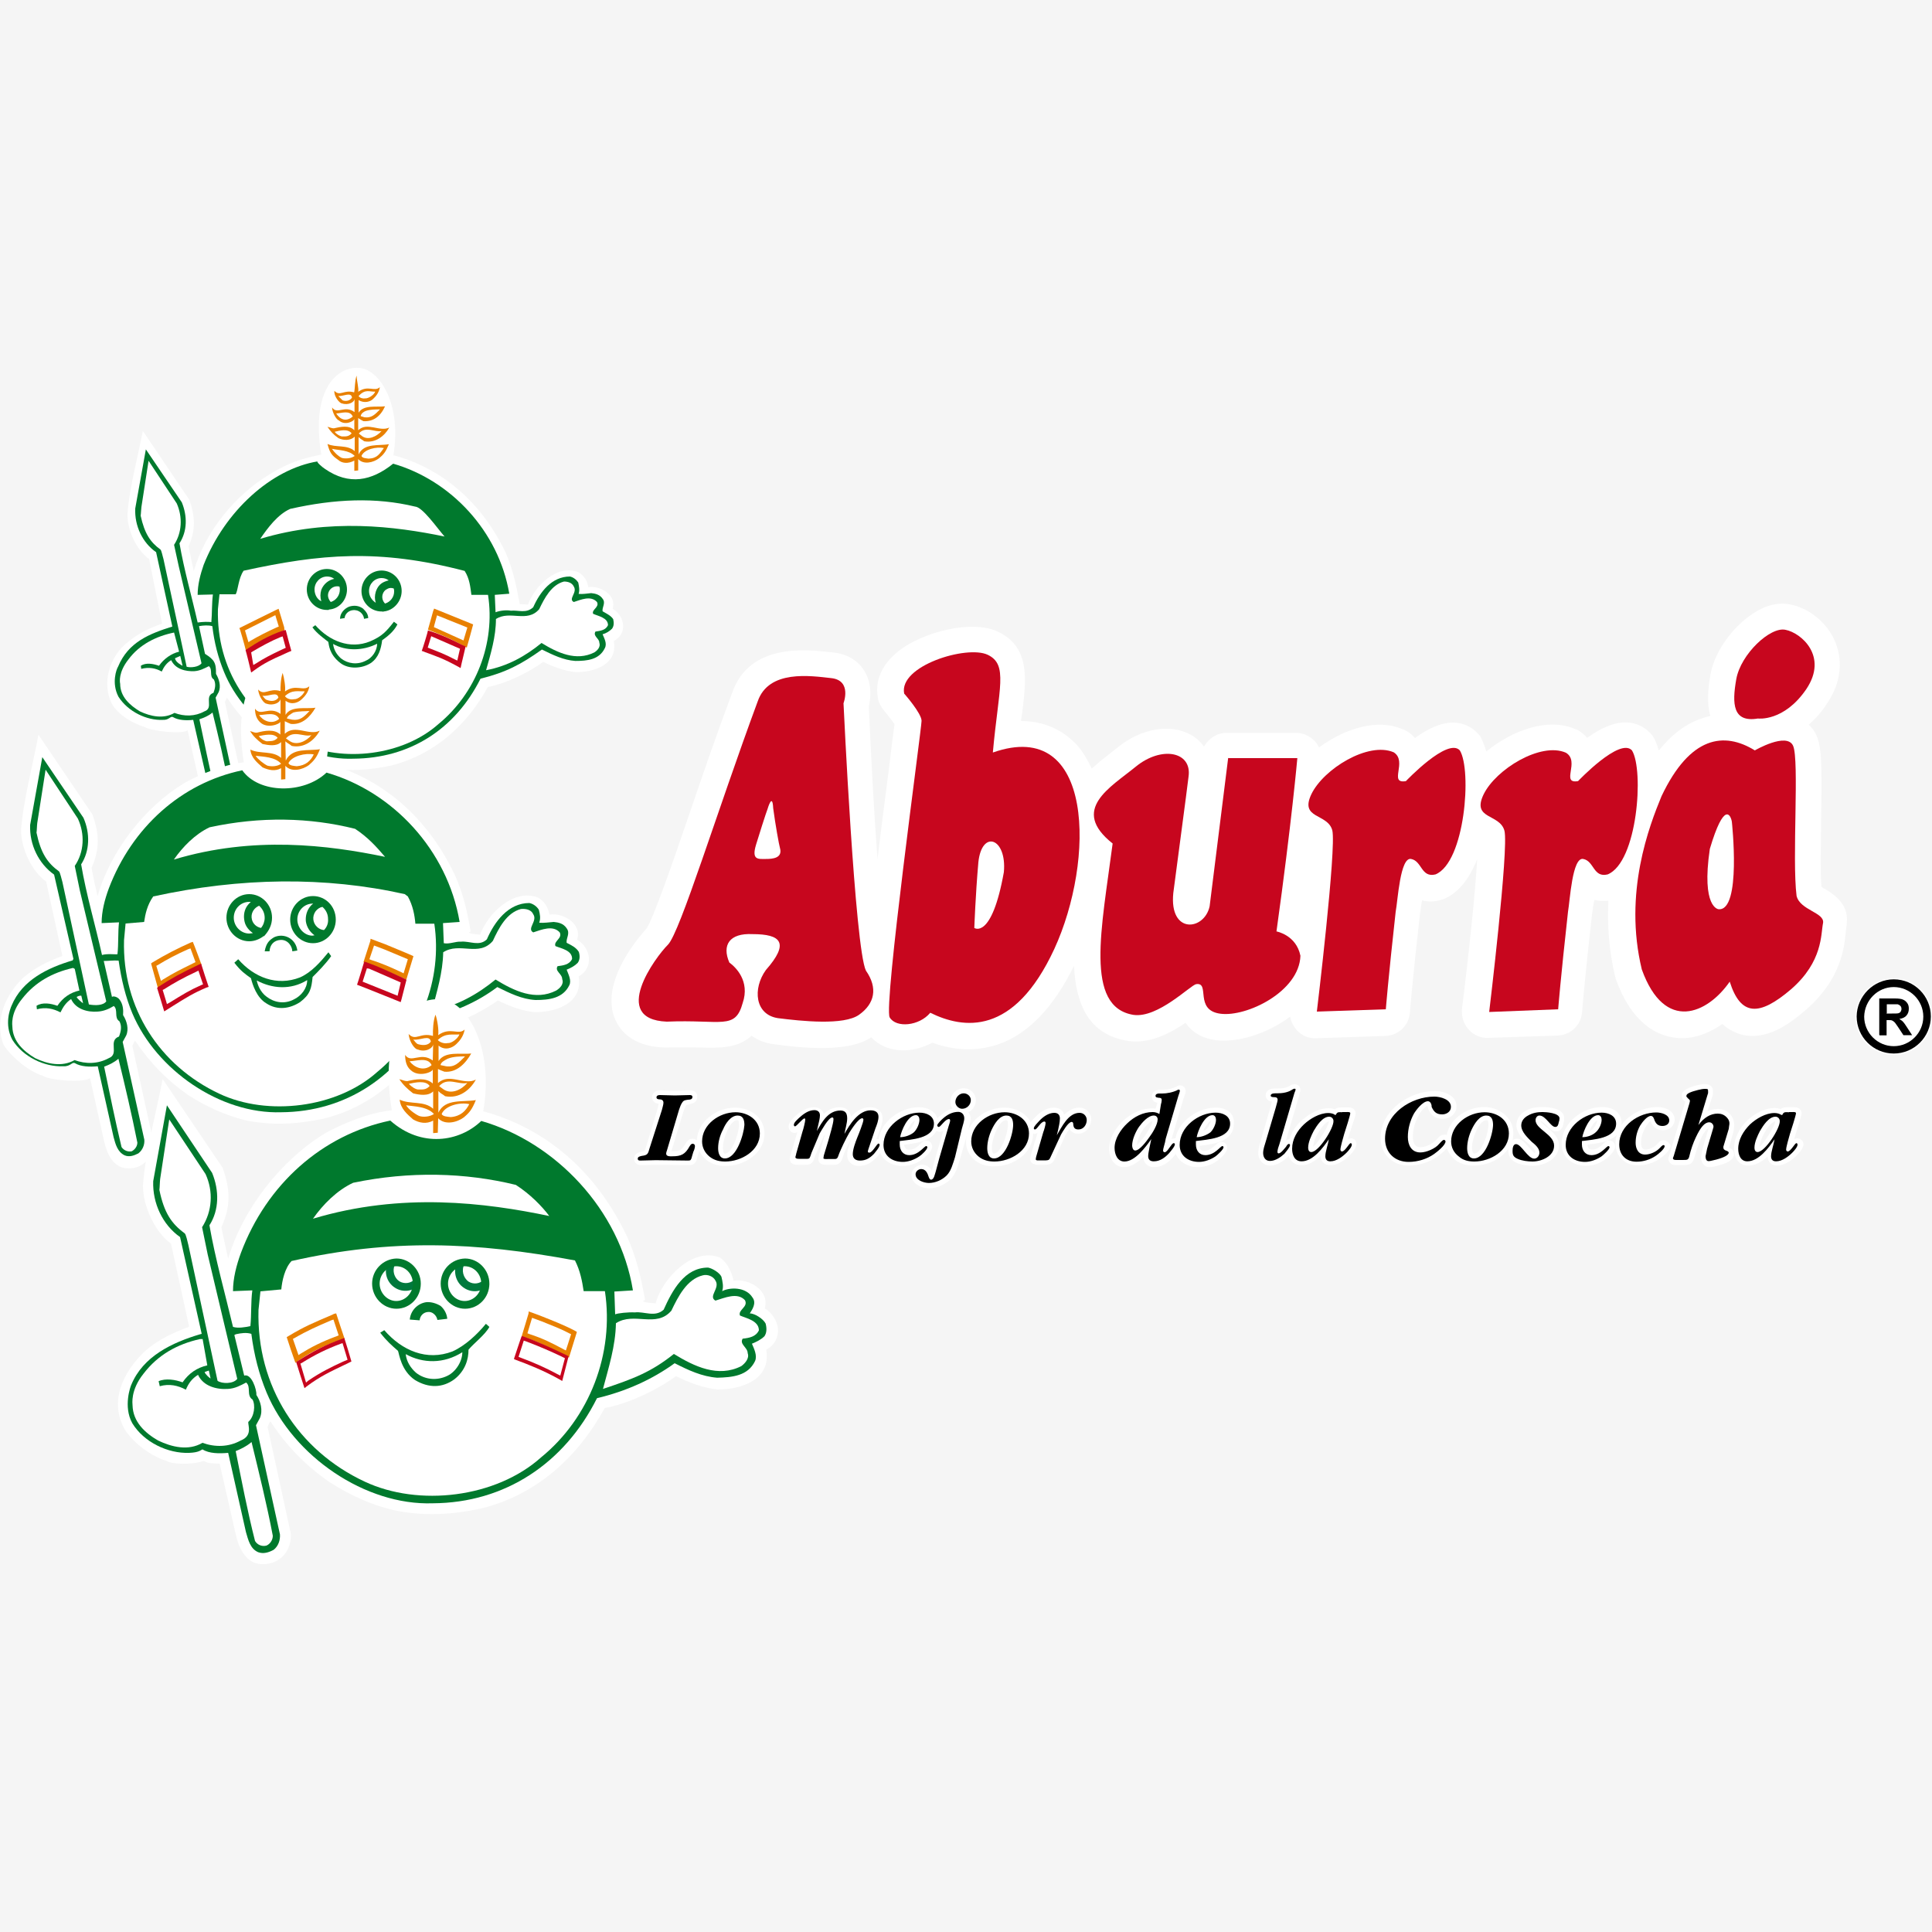 <?xml version="1.0" encoding="utf-8"?>
<!-- Generator: Adobe Illustrator 27.1.1, SVG Export Plug-In . SVG Version: 6.00 Build 0)  -->
<svg version="1.1" id="Capa_1" xmlns="http://www.w3.org/2000/svg" xmlns:xlink="http://www.w3.org/1999/xlink" x="0px" y="0px"
	 viewBox="0 0 1000 1000" style="enable-background:new 0 0 1000 1000;" xml:space="preserve">
<style type="text/css">
	.st0{fill:#F5F5F5;}
	.st1{fill-rule:evenodd;clip-rule:evenodd;fill:#FFFFFF;}
	.st2{fill-rule:evenodd;clip-rule:evenodd;fill:#C7061E;}
	.st3{fill:#FFFFFF;}
	.st4{fill-rule:evenodd;clip-rule:evenodd;fill:#00792D;}
	.st5{fill-rule:evenodd;clip-rule:evenodd;fill:#E88000;}
	.st6{fill:#00792D;}
	.st7{fill:#00793D;}
	.st8{fill-rule:evenodd;clip-rule:evenodd;}
</style>
<rect x="0" class="st0" width="1000" height="1000"/>
<g>
	<path class="st1" d="M980.2,506.4c11,0,19.8,8.8,19.8,19.8s-8.8,19.8-19.8,19.8c-11,0-19.8-8.8-19.8-19.8
		C960.5,515.2,969.4,506.4,980.2,506.4"/>
	<path class="st1" d="M385,486.9c1.2,0.8,2.2,1.6,2.9,2.6C387.1,488.5,386.2,487.5,385,486.9 M390.9,443c0-0.2,0-0.4-0.2-0.6v-0.2
		C390.9,442.6,390.9,443,390.9,443z M463.7,372.3c0,0.2,0,0.4,0,0.6v-0.2C463.7,372.7,463.7,372.7,463.7,372.3z M612.7,467.3
		c0-0.4,0.2-0.6,0.2-0.8C612.9,466.7,612.7,467.3,612.7,467.3z M944.4,460c-0.6-0.2-1-0.6-1.6-1c-0.4-3.9-0.4-9-0.4-14.5
		c0-6.5,0.2-13.5,0.2-20.2c0.2-7.9,0.2-14.1,0.2-19.4c0-13.5-0.6-20-2.7-24.5c-1-2.2-2.4-3.9-3.9-5.3c3.3-2.9,6.7-6.5,9.6-11.2
		c6.9-10.2,8.2-21.2,4.3-31.2c-4.5-11.4-15.1-18.3-23.4-19.8c-6.3-1.4-13.2,0.4-20,5.1c-9,6.1-19,18.1-21.4,31.2
		c-1.2,7.1-2,14.7,0,21.4c-1.4,0.2-2.6,0.6-3.7,1c-8.4,2.6-16.1,8.2-23,16.9c-0.8-2.7-1.6-5.1-2.9-7.1c-0.4-0.8-1-1.4-1.6-2
		c-3.3-3.5-7.9-5.5-12.8-5.5c-6.3,0-13.3,3.3-19.8,8c-1.2-1.4-2.6-2.6-4.3-3.7c-0.6-0.4-1.2-0.6-1.8-0.8c-14.3-6.3-33,0.8-46.1,11.6
		c-0.8-2.7-1.8-5.3-2.9-7.5c-0.4-0.8-1-1.4-1.6-2c-3.3-3.5-7.9-5.5-12.8-5.5c-6.3,0-13.2,3.3-19.6,8c-1.2-1.4-2.6-2.6-4.5-3.7
		c-0.6-0.4-1.2-0.6-1.8-0.8c-13.3-5.9-30.4-0.2-43.4,9.4c-0.6-1.2-1.2-2.4-2.2-3.3c-2.6-2.7-6.1-4.3-9.8-4.3h-35.7
		c-5.1,0-9.4,2.9-11.8,7.1c-1.8-2.4-3.9-4.5-6.9-6.1c-10.6-5.9-25.7-3.3-37.7,6.5l-4.7,3.7c-2.9,2.2-5.9,4.7-8.8,7.3
		c-2.2-4.5-4.5-8.6-7.7-12.2c-4.9-5.3-14.1-12.4-28.9-12.4c0-0.8,0.4-2.9,0.4-2.9c0.8-6.3,1.6-12.4,1.6-18.1c0-11-2.9-20-14.1-25.3
		c-13.5-6.3-38.7,0.2-51.2,10c-9,7.1-11.2,14.7-11.2,20.2c0,1.6,0.2,2.9,0.4,4.3c0.4,2.4,1.6,4.5,3.1,6.3c2,2.4,4.3,5.3,5.5,7.1
		c-0.6,4.3-1.8,13.5-2.9,23.2c-2.4,18.1-4.3,33.4-5.9,46.7c-1.8-23.6-3.3-52-4.5-79.1c0.4-1.8,0.8-4.1,0.8-6.9
		c0-3.5-0.8-7.7-3.1-11.4c-3.3-5.5-9-8.8-16.1-9.6l-2-0.2c-12.4-1.4-41.4-4.5-50.3,21c-7.9,21-15.5,43.2-22.2,62.8
		c-8.6,25.3-18.6,53.8-22,59.1c-3.1,3.5-18.3,20.6-18.3,37.5c0,3.1,0.4,6.1,1.6,9c2.2,5.5,8.2,14.7,25.7,15.3c0.4,0,0.8,0,1,0
		c7.3-0.2,13.3,0,18.1,0c9,0.2,18.8,0.6,26.1-6.1c3.1,2.2,6.9,3.7,11,4.3c33,4.7,45,0.4,51-3.5c3.5,3.9,8.8,6.3,14.7,6.7
		c5.9,0.4,11.8-1.2,16.9-3.9c11.8,4.3,23.4,4.5,34.2,0.8c15.3-5.3,28.5-19,39.1-40.6c1,20.2,7.7,35.7,28.1,38.9
		c11,1.6,21.6-3.9,29.6-9.4c3.5,4.9,8.4,8,15.7,9c11.6,1.4,26.9-3.5,38.5-12.2c0.4,2.6,1.6,4.9,3.3,6.9c2.6,2.9,6.3,4.5,10.2,4.3
		l35.7-1.2c6.9-0.2,12.4-5.5,12.8-12.4c0-0.2,1.2-15.7,5.1-50.1c0,0.2-0.2,1-0.2,1.2l1-6.7c0-0.6,0.2-1.4,0.4-2.2
		c2.7,0.8,5.9,0.8,9,0c0.8-0.2,1.4-0.4,2-0.6c7.5-3.1,13.3-10,17.5-20.8c-1,17.3-4.3,49.1-7.9,77.7c0,0.6,0,1,0,1.6
		c0,3.3,1.2,6.5,3.5,9c2.6,2.9,6.3,4.5,10.2,4.3l35.7-1.2c6.9-0.2,12.4-5.5,12.8-12.4c0-0.2,1.2-15.7,5.1-50.1c0,0.2-0.2,1-0.2,1.2
		l1-6.7c0.2-0.6,0.2-1.4,0.4-2.2c2.4,0.6,4.7,0.6,7.3,0.4c-0.6,12.2,0.2,25.5,3.5,39.3c0.2,0.4,0.2,1,0.4,1.4
		c8.2,22.8,21.2,29.1,30.6,30.2c8.2,1.2,16.9-1.8,24.5-7.1c2.6,2.4,5.5,4.1,9.2,5.3c13,3.7,24.9-4.7,34-12.6
		c17.9-15.5,19.8-31.6,20.6-39.5l0.2-2.2c0.2-1.2,0.4-2.4,0.4-3.5C957,467.3,948,462.2,944.4,460z"/>
	<path class="st2" d="M504.3,480.3c0,0,9,6.3,15.3-28.9c1.6-17.7-11.4-22.2-13.2-5.1C504.9,463.4,504.3,480.3,504.3,480.3
		 M511.2,338.9c10.8,5.1,5.7,17.1,2.7,50.6c52.8-18.6,52.8,56.1,31.8,101.7c-21,45.3-47.1,41.4-64.2,33c-5.7,6.9-17.7,8-21,2.4
		S477,377.2,477,373.1c0-3.9-9-14.1-9-14.1C465.1,344.6,500.4,333.8,511.2,338.9z"/>
	<path class="st2" d="M635.7,392.3l-9.6,76.8c-2.7,12.6-21,14.7-18.8-6.9c6.9-51.8,7.9-60.3,7.9-60.3c1.8-13-14.1-15.9-27.3-5.1
		c-13.2,10.8-34.2,22.2-12,39.8c-5.7,43.8-14.7,84.6,10.8,88.7c12.6,1.8,29.4-15.3,32.4-15.9c7.5-1.2-1.2,13.5,12.6,15.3
		c13.5,1.8,40.8-11.4,41.4-30c-2.2-10.8-12.4-12.6-12.4-12.6c7.9-56.7,10.8-89.7,10.8-89.7h-35.7V392.3z"/>
	<path class="st2" d="M727.7,404.3c0,0,21.6-22.8,27.9-15.9c6.3,10.2,2.7,57.9-12.6,64.2c-7.5,1.8-6.9-6.9-12.6-8
		c-5.7-1.2-6.9,21.6-8,27.3c-3.9,35.1-5.1,50.5-5.1,50.5l-35.7,1.2c0,0,10.2-84.6,8-93.8c-2.4-9-17.1-5.7-10.8-18.8
		c6.3-13,29.4-27.3,42.6-21.6C728.7,394.1,718.5,405.9,727.7,404.3"/>
	<path class="st2" d="M816.8,404.3c0,0,21.6-22.8,27.9-15.9c6.3,10.2,2.9,57.9-12.6,64.2c-7.5,1.8-6.9-6.9-12.6-8
		c-5.7-1.2-6.9,21.6-7.9,27.3c-3.9,35.1-5.1,50.5-5.1,50.5l-35.7,1.4c0,0,10.2-84.6,7.9-93.8c-2.4-9-17.1-5.7-10.8-18.8
		c6.3-13,29.6-27.3,42.6-21.6C818,394.1,807.6,405.9,816.8,404.3"/>
	<path class="st2" d="M885,439.4c-4.5,30.6,4.5,31.2,4.5,31.2c12,1.2,6.9-45.3,6.9-45.3C895.8,421.8,892.4,414.5,885,439.4
		 M908.3,388.4c0,0,16.5-9.6,19.8-2.4c3.3,7.5-0.6,58.5,1.8,77.7c1.8,7.5,14.7,8.6,13.7,14.1c-1.2,5.7,0,19.8-16.5,34.2
		c-16.5,14.1-26.1,14.1-31.8-3.9c-11.4,16.5-33.6,26.7-45.5-6.3c-9.6-39.7,3.9-74.4,10.2-89.7C874.8,380.9,892.4,378.6,908.3,388.4z
		"/>
	<path class="st2" d="M909.9,371.9c0,0,13.5,1.8,25.1-15.3c11.4-17.1-2.9-29.1-10.8-30.6c-7.9-1.8-23.2,12.6-25.5,25.5
		S896.9,374.1,909.9,371.9"/>
	<path class="st2" d="M391.3,437.3c-2.4,8,1.2,7.3,5.1,7.3c3.5,0,8.8-0.4,7.3-5.7c-0.4-1.2-2.4-12.2-3.5-20.6
		c-0.4-8.4-2.9,0.4-2.9,0.4S396.4,420.8,391.3,437.3 M448.2,502.4c6.3,9,4.5,17.1-3.5,22.8c-7.9,5.7-30,3.3-42,1.8
		c-12-1.8-13.2-15.3-6.3-24.9c12.4-14.1,7.9-18.6-6.9-18.6c-12-0.6-15.9,5.7-12,14.7c3.3,2.4,10.8,9.6,6.9,21
		c-3.9,14.1-10.8,8.4-39.3,9.6c-29.6-1.2-5.7-33.6,0.6-39.8c6.3-6.3,25.5-69.3,46.5-126c5.7-16.5,27.3-13.2,38.1-12
		c10.8,1.2,6.3,13,6.3,13S442.5,490.7,448.2,502.4z"/>
	<g>
		<path class="st3" d="M501.2,584.7c0.4-1.6,1.2-3.9,1.2-5.7c0-1.2-0.4-2.4-1.2-3.3c2.4-1.2,3.9-3.5,3.9-6.3c0-3.3-2.7-6.1-6.3-6.1
			c-3.7,0-6.9,3.1-6.9,7.1c0,1.4,0.4,2.6,1.2,3.3c-2.2,0.6-4.1,1.8-6.1,3.5c-0.6,0.4-1.2,1-1.8,1.6c-1.2-3.5-4.7-5.7-9.6-5.7
			c-9.2,0-19.4,6.9-20.8,16.5c-0.4,0-0.8,0-1.2,0l1.6-4.1c0.8-2.2,1.6-4.3,1.6-6.7c0-3.5-2.6-5.7-6.5-5.7s-7.1,2-9.8,4.9
			c-0.6-3.9-3.5-4.9-5.9-4.9c-3.5,0-6.1,1.4-8.2,3.5c-0.6-2.2-2.6-3.5-5.1-3.5c-3.1,0-6.5,1.6-9.8,4.7l-0.2,0.2
			c-1.6,1.6-3.1,3.1-3.1,5.1c0,1.8,1.4,3.3,3.1,3.3c0.6,0,1-0.2,1.4-0.4l-3.3,11.2c-0.6,1.6-0.6,2.4-0.6,2.6c0,1.2,0.6,2.6,2.4,2.9
			c0.6,0.2,1.2,0.2,2,0.2c0.4,0,0.6,0,1,0h0.2h2.4c0.8,0,2.7,0,3.7-1.4l0.2-0.2c0.6-0.8,1-2.6,1.2-2.9l4.3-10c0.4-0.6,0.8-1.4,1-1.8
			c-0.4,1.4-0.8,2.6-1,3.5l-2.4,7.9c0,0,0,0.2,0,0.4v0.2c-0.2,0.6-0.2,1-0.2,1.4c0,1,0.6,2.4,2.4,2.7c0.4,0.2,1,0.2,1.6,0.2
			c0.4,0,0.6,0,0.8,0h0.2h2.9c1.8,0,3.5-0.4,4.5-3.3c0.6-2.4,2.9-7.1,4.7-10.2c-1,2.6-2.2,5.7-2.2,8.4c0,3.5,2.6,5.7,6.1,5.7
			c4.3,0,7.1-2.4,9.2-4.5c0.6-0.8,1.2-1.4,1.8-2.2c1.8,4.1,6.1,6.7,11.6,6.7c3.5,0,7.1-1.2,10-3.3c0,0,5.3-3.7,5.3-6.7
			c0-1.8-1.4-3.1-3.1-3.1c-1.2,0-2.2,0.8-3.1,1.8c-1.4,1.4-3.3,2.9-5.7,2.9c-1.6,0-2.4-0.8-2.6-2.6l0,0c5.1-0.6,13.9-1.6,16.7-7.1
			c0.4,0.2,1,0.4,1.6,0.4c0.8,0,1.4-0.2,2-0.6l-4.1,13.9l-1.8,6.7v0.2c-1-1.6-2.6-3.1-5.1-3.1c-2.9,0-5.5,2.4-5.5,5.3
			c0,4.7,5.5,6.9,9.2,6.9c3.9,0,8.2-2,11-4.7c2.6-2.7,3.7-6.5,4.7-9.8l4.5-15.5L501.2,584.7z M473.5,580c-0.2,1.4-1.2,3.3-2.2,4.3
			c-0.4,0.4-1,0.8-1.8,1C470.6,582.9,472.1,580.6,473.5,580z"/>
		<path class="st3" d="M380.5,573.3c-9.4,0-19.4,6.9-19.8,16.9c-0.6-0.4-1.4-0.8-2.2-0.8c-2.2,0-3.3,1.8-3.7,2.6
			c-2,3.3-2.9,3.9-6.9,3.9h-0.4l6.3-20.8l0.2-0.4c0.2-0.8,0.8-2.2,1.2-2.6l0.2-0.2c0,0,0.4,0,0.8-0.2c0.2,0,0.4,0,0.6-0.2
			c3.5-0.4,4.1-2.4,4.1-3.9c0-1.6-1-3.3-3.9-3.3c-1.2,0-2.2,0-3.3,0.2c-2.9,0.2-5.9,0.2-8.8,0c-1,0-2.2-0.2-3.1-0.2
			c-2.6,0-4.3,1.6-4.3,3.7c0,1.6,1.2,3.1,3.5,3.3c-0.2,0.6-0.4,1.2-0.4,1.8l-6.3,20.8c-0.2,0.8-0.6,1.6-0.6,1.8c0,0-0.4,0.2-1.4,0.4
			c-3.5,0.4-4.1,2.4-4.1,3.7c0,1.2,0.8,3.3,3.9,3.3c2,0,3.9-0.2,5.9-0.2h1.8h4.1c4.1,0,8.4,0.2,12.6,0.2l0,0c0.6,0,2.6,0,3.5-1.6
			c0.4-0.6,0.6-1.4,0.8-2.2c0-0.2,0.2-0.4,0.2-0.4v-0.2l0.6-2c0.2-0.4,0.2-0.6,0.4-1c0.8,2,2.2,3.5,3.9,4.9c2.7,2,5.9,2.9,9.6,2.9
			c9.8,0,20.2-6.5,20.2-16.9C395.6,578,387.9,573.3,380.5,573.3z M374.2,594.1c0-2.6,0.8-5.7,2.2-8.8c1.2-2.6,3.1-5.5,5.1-5.5
			c0.6,0,1,0,1,2.4c0,4.7-3.7,14.9-7.3,14.9C374.2,597.1,374.2,594.3,374.2,594.1z"/>
		<path class="st3" d="M930.3,589.2c-0.6,0-1,0.2-1.6,0.4l0.6-2.2c0.2-0.6,0.4-1.4,0.8-2.6c2-6.1,2.4-7.9,2.4-8.6
			c0-1.2-0.8-3.1-3.7-3.1c-0.2,0-0.4,0-0.8,0h-2c-0.2,0-0.4,0-0.6,0c-1.6,0-2.9,0.2-3.7,1c-1-0.4-2-0.6-3.1-0.6
			c-5.5,0-11,3.3-14.3,6.5c-4.3,4.3-6.7,9.2-6.7,14.3c0,5.5,2.7,9,7.3,9c3.7,0,7.1-2,10-4.7c0.2,2.9,2,4.7,4.9,4.7
			c3.9,0,7.9-2.9,10.2-5.3c1.4-1.4,3.5-3.7,3.5-5.9C933.3,590.6,932.1,589.2,930.3,589.2z M913.2,586.5c2.7-4.9,4.7-5.9,5.7-6.1
			c-0.4,2.7-5.5,11-8.2,13.2C910.9,591.6,911.7,589,913.2,586.5z"/>
		<path class="st3" d="M895.4,576.6c-1.6-1.8-3.7-2.6-6.3-2.6c-1.8,0-3.5,0.4-5.3,1.2l2.6-8c0.2-0.4,0.2-0.8,0.2-1.2v-0.6
			c0.2-1.4-0.2-2.6-1-3.3c-1-0.8-2.2-1-2.9-1c-1.2,0-2.6,0.2-4.3,0.6c-4.5,1.2-7.7,2.6-7.9,5.1c0,0.8,0,2.2,1.6,3.3l0.2,0.2
			l-8.2,27.5l-0.4,1c0,0.2-0.2,0.4-0.2,0.8c0,1.2,0.8,3.5,4.1,3.5h3.1c1.8,0,2.9-0.2,3.5-0.4c1.4-0.4,2.2-1.6,2.6-2.9
			c1-3.7,2.2-7.1,3.3-9.8c1.8-4.1,3.3-5.7,4.3-6.1l-3.1,10.4v0.2l-0.8,3.9c0,0.2,0,0.4,0,0.6c0,1.8,0.4,2.9,1.4,3.9
			c0.8,0.8,1.6,1.2,2.7,1.2s2.7-0.2,4.7-0.8c3.9-1,7.9-2.6,8.2-5.7c0,0,0-0.2,0-0.4c0-0.6-0.2-2.4-2.6-3.1l2.4-8.6
			c0-0.2,0-0.2,0-0.2l0.2-1.6C897.9,580.8,897.1,578.4,895.4,576.6z M886.7,582.1l-2,1.4c0,0,0,0-0.2-0.2L886.7,582.1z"/>
		<path class="st3" d="M861,590.2c-1.6,0-2.7,1.2-3.3,2c0,0.2-0.2,0.2-0.2,0.2l-0.2,0.2c-1.2,1.2-3.7,2.4-5.5,2.4
			c-0.6,0-2.4,0-2.4-3.5c0-2.6,0.8-5.3,2.2-7.9c0.6-1.2,1.8-2.6,2.6-3.3c0,0,0,0.2,0.2,0.2c0.8,2,2.4,4.5,6.5,4.5
			c3.3,0,5.9-2.4,5.9-5.5c0-4.3-4.5-6.5-9-6.5c-6.9,0-14.3,3.5-18.5,9.2c0-0.4,0-0.6,0-1c0-4.9-3.9-8.2-10-8.2c-10,0-21,8-21,19
			c0,6.7,5.1,11.4,12.6,11.4c3.5,0,7.1-1.2,10-3.3c0,0,5.1-3.7,5.1-6.7c0-1.8-1.4-3.1-3.1-3.1c-1.2,0-2.2,0.8-3.1,1.8
			c-1.4,1.4-3.3,2.9-5.7,2.9c-1.6,0-2.4-0.8-2.4-2.6l0,0c4.3-0.4,11.2-1.2,15.1-4.9c-0.4,1.4-0.6,2.7-0.6,4.3
			c0,6.7,4.7,11.4,11.6,11.4c3.9,0,8-1.2,11.4-3.5c3.5-2.6,5.5-4.9,5.5-6.9C864,591.6,862.6,590.2,861,590.2z M826.7,580
			c-0.2,1.4-1.2,3.3-2.2,4.3c-0.4,0.4-1,0.8-1.8,1C823.7,582.9,825.3,580.6,826.7,580z"/>
		<path class="st3" d="M558.7,573.3c-3.3,0-5.7,1.6-7.9,3.7c-0.6-2.4-2.6-3.7-5.3-3.7c-4.3,0-8,3.1-9.6,4.9c-1.2,1-1.8,2-2.4,2.6
			c-2.6-4.9-8.2-7.5-13.7-7.5c-9.6,0-19.8,7.1-19.8,17.7c0,3.9,1.8,7.3,4.9,9.8c2.7,2,5.9,2.9,9.6,2.9c9.8,0,20.2-6.5,20.2-16.9l0,0
			c0.8,0.2,1.8,0,2.4-0.6l-3.5,11.6v0.2c-0.2,1-0.4,1.4-0.4,1.8c0,1.4,0.8,2.4,2,2.7c0.4,0.2,1,0.4,1.8,0.4h0.6h2c0.2,0,0.6,0,1,0
			c1.4,0,2.9-0.2,3.9-1c0.8-0.6,1.2-1.8,1.6-2.4l5.1-11.4c0.8-1.6,1.6-2.7,2.4-3.7c1.2,2,3.1,2.4,4.5,2.4c4.1,0,6.7-3.9,6.7-7.5
			C564.8,576,562,573.3,558.7,573.3z M513.4,594.1c0-2.6,0.8-5.5,2.2-8.8c1.2-2.7,3.1-5.5,5.1-5.5c0.6,0,1,0,1,2.4
			c0,4.7-3.7,14.9-7.3,14.9C513.4,597.1,513.4,594.3,513.4,594.1z"/>
		<path class="st3" d="M629.2,573.3c-9,0-19,6.7-20.8,15.9c-0.6,0-1.4,0-2,0.4l6.3-21.4l0.2-0.4c0.6-1.6,0.8-2.4,0.8-3.1
			c0-1.8-1.4-2.9-2.9-2.9c-0.8,0-1.4,0.2-1.8,0.6c-2,1-4.5,1.6-6.9,1.6h-1.6c-2.9,0-4.3,1.8-4.3,3.5c0,0.8,0.2,2.9,2.9,3.3l-1,3.1
			c-0.6-0.2-1.2-0.2-2-0.2c-5.1,0-10.4,2.4-14.9,6.5c-1.6,1.6-7.1,7.3-7.1,14.3c0,5.7,3.1,9.6,7.7,9.6c3.7,0,7.1-2.4,10-5.3
			c0,3.1,2.2,5.3,5.5,5.3c4.7,0,7.9-2.9,9.8-5.1c0.6-0.6,1-1.2,1.4-1.8c1.8,4.1,6.1,6.9,11.6,6.9c3.5,0,7.1-1.2,10-3.3
			c0,0,5.1-3.7,5.1-6.7c0-1.8-1.4-3.1-3.1-3.1c-1.2,0-2,0.8-3.1,1.8c-1.4,1.2-3.3,2.9-5.7,2.9c-1.6,0-2.4-0.8-2.4-2.6l0,0
			c6.3-0.8,17.7-2,17.7-11.2C639.2,576.4,635.1,573.3,629.2,573.3z M591.5,584.9c1.6-2.4,3.7-4.3,5.1-4.7c-0.4,1.8-1.8,4.3-3.7,7.3
			c-2.2,3.1-3.7,4.5-4.5,5.3C588.5,590.2,590.1,587,591.5,584.9z M626.8,580c-0.2,1.4-1.2,3.3-2.2,4.3c-0.4,0.4-1,0.8-1.8,1
			C623.9,582.9,625.5,580.8,626.8,580z"/>
		<path class="st3" d="M699.3,589.2c-0.6,0-1,0.2-1.6,0.4l0.6-2.2c0.2-0.6,0.6-1.8,1-3.1c2-5.9,2.4-7.3,2.4-8c0-1.2-0.8-3.1-3.7-3.1
			c-0.2,0-0.4,0-0.8,0h-2c-0.2,0-0.4,0-0.6,0c-1.6,0-2.9,0.2-3.7,1c-1-0.4-2-0.6-3.1-0.6c-6.9,0-12.6,5.1-14.3,6.5
			c-3.1,2.9-5.1,6.3-6.1,9.6c-0.6,0-1.2,0.2-1.8,0.6l6.9-23.4l0.2-1c0.2-0.4,0.4-1,0.4-1.8c0-1.6-1.2-2.9-2.9-2.9h-0.2
			c-1.2,0-2.2,0.6-2.4,0.8c-1.8,1.2-4.3,1.4-6.7,1.4H660c-4.5,0-4.9,2.7-4.9,3.5c0,1,0.4,2.9,3.3,3.3c-0.2,0.4-0.4,1.2-0.6,2.2
			l-5.1,17.5l-0.2,0.8c-0.6,1.8-1.2,3.9-1.2,6.1c0,3.7,2.6,6.5,6.1,6.5c4.1,0,7.7-3.1,9.2-4.5c0.2-0.2,0.4-0.4,0.4-0.6
			c1,3.1,3.3,4.9,6.7,4.9c3.7,0,7.1-2.2,9.8-4.7c0.2,2.9,2.2,4.7,5.1,4.7c3.1,0,6.7-1.8,10-5.1c0.6-0.6,3.5-3.5,3.5-5.9
			C702.2,590.6,701,589.2,699.3,589.2z M682.2,586.5c2.7-4.5,4.5-5.9,5.7-6.1c-0.4,2.7-5.5,11-8.2,13.2
			C679.8,591.6,680.6,589,682.2,586.5z"/>
		<path class="st3" d="M800.2,582.3c1.6,1.6,3.1,3.3,5.1,3.3c3.1,0,3.7-2.9,3.9-3.9l0.2-0.8c0.2-0.8,0.2-1.6,0.2-2.2
			c0-5.1-8-5.7-11.4-5.7s-6.3,0.6-8.6,2c-2.9,1.6-4.7,4.3-4.7,7.3c0,4.5,3.9,7.9,6.7,10l0.4,0.4c1.2,1,2.7,2.4,2.7,3.3
			c0,0.4-0.2,0.6-0.2,0.8c-0.8,0-2.4-2.2-3.3-3.1c-2-2.2-3.7-4.3-6.1-4.3c-0.8,0-1.6,0.2-2.2,0.8c0.2-1.2,0.4-2.4,0.4-3.7
			c0-8.6-7.9-13.5-15.1-13.5c-8.6,0-17.7,5.7-19.4,14.5c-0.4-0.2-0.8-0.2-1.4-0.2c-1.8,0-2.9,1.4-3.9,2.6c-0.2,0.2-0.2,0.2-0.4,0.4
			c-1.8,1.8-5.3,3.5-7.9,3.5s-3.9-1.8-3.9-5.5c0-3.5,1-7.3,2.9-10.8c1.2-2.4,3.3-4.5,4.5-5.1c0.2,0.4,0.4,0.8,0.4,1v0.2
			c1.4,3.7,3.9,5.5,7.7,5.5c3.5,0,7.1-2.4,7.1-6.5c0-5.7-6.7-7.9-11.2-7.9c-13.2,0-28.1,10-28.1,24.3c0,8.4,6.1,14.3,14.5,14.3
			c5.1,0,10.4-1.6,14.7-4.5c1.6-1.2,3.5-2.7,5.1-4.5c0.8,2.4,2.4,4.5,4.3,6.1c2.7,2,5.9,2.9,9.6,2.9c6.9,0,14.1-3.1,17.9-8.8
			c0,0.2,0,0.4,0,0.8c0,3.1,1.2,5.1,4.1,6.5c2.7,1.2,6.3,1.6,8.6,1.6c5.7,0,13.5-3.3,13.5-10.6c0-4.3-3.5-7.1-6.3-9.4
			c-1.4-1.2-2.9-2.4-3.3-3.3C798.4,580.6,799.4,581.7,800.2,582.3z M761.9,594.1c0-2.6,0.8-5.5,2.2-8.8c1.6-3.5,3.5-5.5,5.3-5.5
			c0.6,0,1,0,1,2.4c0,4.7-3.7,14.9-7.3,14.9C761.9,597.1,761.9,594.3,761.9,594.1z"/>
	</g>
	<path class="st1" d="M203.6,235.7h0.4c16.7,4.5,41.8,17.1,57.7,50.3c3.7,8.2,5.7,17.7,7.3,26.7l4.3,0.2
		c3.5-9.6,15.1-21.2,26.1-16.7c2.9,1.8,4.5,4.1,5.1,7.7c5.9-1,14.9,4.1,12.6,11.2c6.3,3.7,7.9,12.8,0.6,16.7
		c2.2,12-9.8,16.1-19.6,16.1c-5.9-0.6-11.6-2.7-16.9-5.3c-7.9,5.7-19.4,11.2-28.7,13c-11,20-27.7,34.9-49.9,40.6
		c-12,2.6-23.4,3.3-35.5,0.8c-9.2-2.4-17.7-6.1-25.7-11.4c-9.8-6.9-17.1-14.3-23.8-24.3l-0.2-0.2l-0.2,0.6l-0.8,1.6l9.4,43
		c0.4,7.1-4.3,12.8-11.8,12.4c-6.1-0.2-9-6.5-10.4-11.8l-6.5-28.9c-2.7,2.2-18.8,0.4-22-1.6c-6.3-2-13.3-5.9-16.9-11.6
		c-6.1-11.2-1.2-25.7,8.2-32.6c5.3-4.5,11-7.1,17.5-9.4l-6.7-33.4c-6.5-4.7-11.4-14.9-11.2-23.4c0.8-12.8,5.7-31,7.9-43l24.1,35.7
		c3.1,8.8,3.3,15.7-0.4,24.1c0.8,4.1,1.8,8.6,2.7,12.8c5.9-20.6,21.6-39.5,39.3-50.1c10.2-6.3,16.9-8.2,26.7-10.2
		c-5.7-34.5,8.8-46.3,20.4-44.8C197.3,192.1,207.9,210.3,203.6,235.7"/>
	<path class="st4" d="M94.1,260c2.9,7.1,2.9,14.9-1.2,21.2c2.4,13.9,6.3,27.3,9.4,41c3.1-0.4,5.3-0.4,7.1-0.2
		c0.4-4.5,0.2-9.8,0.8-14.3l-7.9,0.2c0-5.3,1.4-10.6,3.1-15.5c11-27.9,35.1-49.7,59.1-53.6c-1.2,0,2.4,3.1,3.7,3.9
		c12.4,8.6,24.1,6.3,35.3-2.7c29.8,8.6,54.6,34.9,60.1,67.3l-7.5,0.6l0.4,9c2.6-1,6.1-1.2,7.9-0.8c3.9-0.4,8,1.6,11.6-1.8
		c3.5-7.9,9.6-15.9,19-15.9c1.8,0.4,3.3,1.6,4.3,3.1c0.4,2,0.8,3.9,0.2,5.9c2.2,0.2,4.3-0.2,6.5-0.4c2.2,0.2,4.5,0.8,5.9,2.9
		c1.8,2.2-0.4,4.5,0,6.5c2,1.2,4.3,2.2,5.5,4.1c0.4,1.8,0.4,3.5-0.6,4.9c-1.4,1.4-3.1,2.4-4.9,2.9c0.8,2,2.4,4.7,1.2,7.1
		c-2.9,6.1-9.2,6.7-15.3,6.7c-6.1-0.4-11.6-3.1-17.3-5.9c-10.8,7.7-18.6,11.8-31.8,15.1c-13.2,26.3-36.7,41.2-65.8,41.4
		c-27.3,1-56.3-19-66.9-44.8c-3.1-7.5-5.1-15.3-6.1-23.8c-2-0.6-4.7-0.4-6.9,0l3.1,14.3c1.4,1,2.4,1.4,4.1,3.3
		c1.6,2,1.6,4.5,1.6,7.1c1.6,2.7,2.7,6.3,1.4,9.4l-1.6,2.9l9.6,44.2c0.2,2.2-0.6,4.7-2.7,6.3c-2,1-4.1,1.6-6.3,1
		c-3.1-1.4-4.1-4.9-4.9-8l-7.3-32c-3.7,0.4-7.7,0.2-10.4-1.4c-1.4-0.8-2,1.6-5.3,1.4c-8.4,0.4-18.1-4.3-23-12
		c-3.7-7.1-1-14.3-0.2-15.5c5.3-12.8,16.3-17.1,28.1-20.8l-8.4-38.5c-7.1-4.9-11.2-13.7-10.8-22.6l5.5-30.6L94.1,260z"/>
	<path class="st1" d="M91.5,260.6c3.1,7.1,2.7,15.1-1.4,21.4l2.4,11l11.8,50.3c-1.4,2-5.7,2.4-7.7,1.8l-0.2-1l-11.8-54.8
		c-0.4-1.2-1-4.5-1.6-4.9c-5.1-3.7-8.2-8.2-10.2-17.5c0.2-1.2,0.2-3.1,0.4-4.5l3.7-23.9L91.5,260.6z"/>
	<path class="st5" d="M184.6,194.4c0,2.7,1.2,6.5,0.8,8.4c5.1-3.7,8.4,0.2,11.2-2.4c-0.4,2.9-2.2,4.9-3.5,6.1
		c-1.4,1.4-4.5,2.4-7.5,0.6v6.5c2.7-4.3,9.4-2.7,13.7-3.3c-2.4,5.3-6.1,8-11.2,7.7c-0.8-0.4-1.8-1-2.7-1.6v6.3
		c4.7-4.5,11,1,16.1-1.4c-2.4,4.3-7.1,8.2-13,7.1c-1.2-1-1.8-1-2.9-2.2v9c2.9-6.1,10.6-4.3,15.7-5.3c-1.6,3.9-2.7,5.3-5.1,7.3
		c-2.9,2.2-8,3.5-10.8,0.4v5.9l-2,0.2v-5.3c-3.3,1.8-6.5,1.4-8.4-0.4c-3.3-2.2-4.3-3.7-5.5-8.2c4.3,2,10.2,0.2,14.1,3.7V226
		c-2.2,2.2-5.9,2-8.4,0.8c-2.6-1.8-4.1-3.5-5.7-5.9c1.6,0.4,2.2,0.8,3.3,0.8c3.5-0.8,7.9-1.8,10.6,1v-5.9c0,1.2-4.9,3.7-8,0.8
		c-1.4-0.4-3.5-4.3-3.5-6.7c2.6,3.9,6.5-1.4,11.6,2.4v-6.9c0,1.8-3.3,3.5-6.5,2.4c-1.2,0-4.3-3.7-3.9-6.5c2.9,3.1,4.9-0.8,10.2,0.8
		C183.8,200.9,183.6,197,184.6,194.4"/>
	<path class="st1" d="M182.2,205.8c-1.2,1.8-3.3,2-4.9,1.4l-2.2-2.2C177.7,205.2,181.8,202.7,182.2,205.8"/>
	<path class="st1" d="M194.2,202.7c-0.6,1.8-3.7,3.7-5.3,3.5c-0.4,0.2-2.6,0-3.3-1.2C189.1,201.1,191.4,202.9,194.2,202.7"/>
	<path class="st1" d="M182.6,215.6c-3.5,2.9-6.5,1.6-8.6-1.6C176.9,213.9,181,212.1,182.6,215.6"/>
	<path class="st1" d="M196.7,211.9c-2.7,2.7-4.3,4.5-8,4.1l-2-0.6c0.2-1.4,1.4-2.2,2.6-2.7C191.6,211.9,194.6,211.9,196.7,211.9"/>
	<path class="st1" d="M182,224.3c-1.6,1.8-3.1,1.6-5.1,1.6c-0.8-0.2-2.4-0.8-3.7-2.4C175.7,222.9,180,221.7,182,224.3"/>
	<path class="st1" d="M197.5,223.1c-2.6,2.9-6.9,4.9-10,2.7l-1.8-1.4C189.3,220.3,194,223.9,197.5,223.1"/>
	<path class="st1" d="M183.6,236c-1.6,1.2-4.7,1.6-6.7,1c-1.8-0.8-4.1-3.1-5.1-4.7C175.3,233.1,180.6,232.9,183.6,236"/>
	<path class="st1" d="M198.7,231.9c-2.2,2.9-3.3,5.3-7.9,5.5c-1.2-0.2-3.3-0.2-3.7-1.4C188.5,232.5,195,231.1,198.7,231.9"/>
	<path class="st1" d="M214.8,262.2c3.9,0.2,11.2,10.8,15.3,15.5c-25.7-5.3-59.5-9.6-95.4,1.2c3.9-5.7,9-12.6,15.5-15.5
		C173.2,258.2,194.6,257.3,214.8,262.2"/>
	<path class="st1" d="M240.5,295.5c2.6,4.1,2.9,8.2,3.5,12.4h8.6c3.9,25.1-6.3,51-25.7,66.9c-18.3,16.3-49.5,20-71.1,9.8
		c-26.9-12.6-43.8-38.5-43-69.3l0.8-7.7h8.4c1.2-2,1.4-8.4,4.1-12.2C165.9,286.7,196.1,283.9,240.5,295.5"/>
	<path class="st4" d="M163.2,323.6c7.3,8.2,17.9,12.6,28.3,8.4c6.3-2.7,8.4-5.1,12.4-10.2l1.8,1.4c-2,3.9-5.3,6.3-7.9,8.2
		c-0.6,4.5-1.8,9-5.9,11.8c-4.5,2.9-11.4,3.3-15.7,0c-6.1-4.7-5.9-9.8-6.3-11c-1.8-1.4-5.9-4.3-8.2-7.5L163.2,323.6z"/>
	<path class="st1" d="M297,303.6c2,3.1-3.1,6.5,0,8c3.7-1.2,8.8-3.5,12,0c1.4,2.7-2.9,3.9-2,6.1c2.6,1.2,7.7,2,7.7,5.9
		c-1.2,2.6-3.9,2.9-6.5,3.3c-1.4,2.4,2,3.5,2,5.7c0.8,2.2-1,4.1-2.6,5.1c-9.4,4.7-19,0.2-27.3-4.9c-8.2,6.7-17.5,12-28.7,14.1
		c2.4-8.6,5.1-17.3,5.1-26.5c7.3-4.7,16.1,2.2,22.4-5.1c2.7-5.7,6.3-12.6,12.8-14.3C293.9,301,296.1,301.6,297,303.6"/>
	<path class="st4" d="M187.9,315c1.4,1.4,2.6,2.7,2.7,4.9l-2.2,0.4c0-1.6-1.6-4.3-4.7-4.5c-3.7-0.2-5.3,2.6-5.3,4.1l-2.4,0.4
		c0-2.9,2.2-5.3,4.7-6.3C183.2,313.2,185.7,313.4,187.9,315"/>
	<path class="st6" d="M179.6,305.1c0-5.9-4.7-10.6-10.4-10.6c-5.7,0-10.4,4.7-10.4,10.6c0,5.9,4.7,10.6,10.4,10.6c0.2,0,0.6,0,0.8,0
		h0.2v-0.2C175.5,315.2,179.6,310.6,179.6,305.1 M162.8,305.1c0-3.7,2.9-6.7,6.5-6.7c1.4,0,2.6,0.4,3.7,1.2
		c-2.9,0.6-5.5,2.6-6.7,5.7c-0.6,2-0.6,3.9,0,5.9C164.3,310.3,162.8,307.9,162.8,305.1z M171.2,311.6c-1.2-1.4-1.8-3.1-1.2-4.9
		c0.8-2.4,3.3-3.7,5.7-3.1c0.2,0.6,0.2,1,0.2,1.6C175.9,308.3,173.8,310.8,171.2,311.6z"/>
	<path class="st6" d="M207.9,305.9c0-5.9-4.7-10.6-10.4-10.6s-10.4,4.7-10.4,10.6s4.7,10.6,10.4,10.6c0.2,0,0.4,0,0.6,0
		c0,0,0,0,0.2,0.2l0.2-0.2C203.6,316.1,207.9,311.4,207.9,305.9 M191,305.9c0-3.7,2.9-6.7,6.5-6.7c1.4,0,2.6,0.4,3.7,1.2
		c-0.8,0.2-1.6,0.4-2.4,0.8c-2.2,1-3.5,2.7-4.3,5.1c-0.6,2-0.6,3.9,0,5.7C192.4,310.6,191,308.5,191,305.9z M199.3,312.4
		c-1.2-1.2-1.8-3.1-1.2-4.9c0.4-1.2,1.2-2.2,2.4-2.7c1-0.6,2.2-0.6,3.3-0.2c0.2,0.6,0.2,1,0.2,1.6C204,309.1,202,311.6,199.3,312.4z
		"/>
	<path class="st1" d="M92.7,337.3c-4.1,1-7.9,3.7-10.4,7.3c-2.9-1-6.7-1.8-9.4,0l0.2,1.6c3.9-1,7.5-0.4,10.6,1.4
		c1.2-2.6,2.6-4.5,4.9-5.9c2.2,4.7,7.5,5.9,12,5.7c2.9-0.2,5.1-1.4,7.5-2.6c2.2,1.8,0,5.3,2.6,6.9c1.2,2.4,0.6,4.7-0.2,6.9
		c-5.1,1.8,0.4,7.9-4.7,9.6c-4.9,2.7-10.4,2.7-15.5,0.8c-5.7,3.3-12.4,1.8-17.9-0.8c-5.1-3.1-10.2-7.5-10.2-14.3
		c-0.2-0.8-1-5.9,4.3-12.6c5.7-7.7,14.3-12,23.6-13.9L92.7,337.3z"/>
	<path class="st1" d="M94.5,344.6c-0.4-0.2-3.7-1.8-3.9-3.9l2.7-1.2L94.5,344.6z"/>
	<path class="st1" d="M195.2,333.2c0,3.7-2.7,7.5-5.9,8.8c-4.3,2.2-9.2,1.6-12.8-1.2c-2.2-2-3.7-4.3-4.1-7.5
		C179.1,337.1,187.9,336.9,195.2,333.2"/>
	<path class="st1" d="M110,368.8c3.1,12.6,6.1,25.1,8.4,37.9c0,1.8-1.2,3.3-2.6,3.9c-1.8,0.4-3.7-0.2-4.7-2
		c-2.9-12-5.3-24.1-7.9-36.3C105.6,371.5,108,370.5,110,368.8"/>
	<path class="st1" d="M168.8,395.1h0.4c19.2,5.3,47.9,19.4,66.2,57.7c4.3,9.6,6.5,19,8.2,29.4c-4.1,1.2,8.6,1.8,4.9,1.6
		c4.1-11.2,17.5-24.1,30-19.2c3.3,2,5.1,4.7,5.9,8.8c6.9-1.2,17.1,4.7,14.3,13c7.3,4.3,8.8,14.5,0.8,19
		c2.4,13.7-11.4,18.5-22.6,18.5c-6.7-0.6-13.2-3.1-19.2-6.1c-9,6.5-22.4,12.8-33,14.7c-12.8,23-31.8,40.2-57.1,46.5
		c-13.9,2.9-26.9,3.7-40.8,0.8c-10.6-2.7-20.2-7.1-29.4-13c-11.2-7.9-19.6-16.5-27.3-27.9l-0.2-0.2l-0.4,0.6l-1,2l10.8,49.3
		c0.4,8-5.1,14.7-13.5,14.1c-7.1-0.2-10.4-7.5-11.8-13.5L46.6,558c-3.1,2.6-21.2,1.2-24.5-1.2c-7.1-2.2-15.9-9.4-20.2-15.9
		c-5.1-12.8,1.2-26.5,10.4-35.1c6.3-5.3,12.6-8.2,20-11l-8.4-38.5c-7.5-5.3-13-17.1-13-26.7c1-14.5,6.5-35.5,9-49.3l27.9,41.2
		c3.7,10.2,3.9,17.9-0.4,27.7c0.8,4.7,2,10,3.1,14.7c6.7-23.6,24.7-46.5,45.1-58.7c8.4-4.7,20.8-9.6,30.6-10.6
		c-6.5-39.7,10.2-53.2,23.4-51.2C161.8,345,173.8,366,168.8,395.1"/>
	<path class="st4" d="M43.2,423.3c3.5,8,3.3,17.1-1.2,24.1c2.7,15.9,7.3,31.2,10.8,46.9c2.7-0.8,6.9-0.2,8-0.4
		c0.6-5.3,0.2-11.4,0.8-16.5l-9,0.4c0-6.1,1.6-12.2,3.7-17.9c12-31.6,37.5-54.6,69.1-61.2c8.6,12.2,31.8,12.4,43.6,1.2
		c34.2,9.8,62.6,40,68.9,77.3l-8.6,0.6l0.4,10.4c2.9,0.6,6.1-1,9-0.8c4.5-0.4,9.4,2.6,13.3-1.2c3.9-9,11-18.8,22-18.8
		c2,0.4,3.9,1.8,4.9,3.5c0.6,2.2,1,4.5,0.2,6.7c2.4,0.2,4.9-0.2,7.5-0.4c2.4,0.2,5.1,0.8,6.7,3.3c2,2.6-0.4,5.1,0,7.5
		c2.4,1.2,4.9,2.4,6.3,4.7c0.6,2,0.6,4.1-0.6,5.7c-1.6,1.6-3.5,2.6-5.7,3.5c0.8,2.2,2.6,5.5,1.4,8c-3.3,6.9-10.6,7.7-17.5,7.7
		c-7.1-0.4-13.3-3.5-19.8-6.7c-10.2,7.7-22.6,13.2-35.9,16.1c-15.1,30.2-42.6,48.5-76,48.7c-31.4,1-64.6-21.8-77-51.2
		c-3.5-8.4-5.7-17.5-7.1-27.3c-2.7-0.2-5.3,0.2-7.7,0.2l4.3,18.8c-0.2-0.8,2.6-0.6,3.9,1.2c1.8,2.4,2,5.3,1.8,8
		c2,3.1,3.1,7.3,1.6,10.6l-1.8,3.3l11.2,50.6c0.2,2.6-0.8,5.3-3.1,7.1c-2.4,1.2-4.7,2-7.1,1c-3.7-1.8-4.7-5.7-5.7-9.4l-8.2-36.7
		c-4.3,0.4-8.8,0.2-11.8-1.6c-1.6-0.8-2.2,1.8-6.1,1.6c-9.8,0.4-20.8-4.9-26.3-13.7c-4.3-8-1.2-15.9-0.4-17.7
		c5.5-13.3,18.8-19.6,31.6-23.4l0.4-0.8l-10-43.6c-8-5.7-12.8-15.5-12.4-25.7l6.3-35.1L43.2,423.3z"/>
	<path class="st1" d="M40.3,423.7c3.7,8,3.3,17.3-1.6,24.5l2.6,12.6L55,518.3c-1.6,2.2-5.7,2.2-9,1.6l-13.7-63.4
		c-0.4-1.2-1.2-5.1-1.8-5.5c-5.9-4.3-9.4-9.4-11.6-20c0.2-1.4,0.2-3.7,0.4-5.1l4.3-27.5L40.3,423.7z"/>
	<path class="st1" d="M183.8,429c6.5,4.3,10.8,9,15.5,14.5c-29.4-6.1-68.1-11-109.3,1.4c4.5-6.5,11-13.2,18.5-16.7
		C134.7,422.5,160.4,423.1,183.8,429"/>
	<path class="st1" d="M209.5,462.8l1.6,1.2c2.6,4.7,3.5,9.6,3.9,14.1h9.8c4.3,28.9-7.3,58.5-29.6,76.8c-20.8,18.6-56.7,23-81.7,11.2
		c-30.8-14.5-50.3-44.2-49.3-79.5l0.8-8.6l9.6-0.8c0.6-4.1,1.6-8.8,4.7-13.2C124.5,454.1,168.5,453.6,209.5,462.8"/>
	<path class="st1" d="M38.7,501.5l2.4,11.2c-4.7,1-8.6,3.7-11.4,7.9c-3.3-1.2-7.7-2-10.8,0l0.2,1.8c4.5-1.2,8.4-0.4,12.2,1.6
		c1.4-2.9,2.9-5.1,5.5-6.9c2.4,5.3,8.6,6.9,13.7,6.5c3.3-0.2,5.9-1.4,8.4-2.9c2.4,2,0,6.1,2.9,7.9c1.4,2.6,0.8,5.3-0.2,7.9
		c-5.9,2.2,0.4,9-5.3,11.2c-5.7,3.1-12,3.1-17.7,1c-6.5,3.7-14.1,2-20.4-1c-5.9-3.5-11.6-8.6-11.8-16.3c0-0.4-1.2-6.9,5.1-14.5
		c6.7-8.6,15.7-13.5,26.3-15.9L38.7,501.5z"/>
	<path class="st4" d="M123.3,496.5c8.2,9.4,20,14.1,32,9.4c5.9-2.6,10.6-8,14.7-13l1.4,2c-2.9,4.1-6.7,7.9-9.6,10.8
		c-0.6,5.9-1.2,9-6.5,13c-5.1,3.3-11.6,4.5-17.5,0.6c-4.9-2.9-7.1-9.6-7.9-13c-3.1-2.2-5.3-3.7-8.6-8L123.3,496.5z"/>
	<path class="st1" d="M276,473.2c2.4,3.5-3.5,7.5,0,9.4c4.3-1.4,10.2-3.9,13.7,0c1.6,3.1-3.3,4.5-2.2,7.1c2.9,1.2,8.8,2.2,8.6,6.7
		c-1.4,2.9-4.5,3.3-7.5,3.7c-1.6,2.6,2.4,3.9,2.4,6.7c1,2.6-1.2,4.7-3.1,5.9c-10.8,5.5-21.8,0.2-31.4-5.7c-9.4,7.7-20,13.7-33,16.3
		c2.6-10,5.7-19.8,5.9-30.4c8.4-5.5,18.5,2.6,25.7-5.9c3.1-6.7,7.1-14.5,14.5-16.5C272.3,470.2,275.1,471,276,473.2"/>
	<path class="st1" d="M43,519.3c-0.6-0.4-3.3-2.6-3.3-3.3c0.4-0.2,1.4-0.8,2.4-0.6L43,519.3z"/>
	<path class="st1" d="M159,507.3c0,4.3-3.1,8.2-6.9,10c-4.9,2.6-10.2,1.6-14.1-1.4c-3.3-2.4-4.7-6.3-5.1-8.4
		C140.8,511.7,150.4,512.6,159,507.3"/>
	<path class="st1" d="M61.3,548c3.5,14.3,6.9,28.9,9.8,43.4c0,2-1.4,3.7-2.9,4.5c-2,0.4-4.1-0.4-5.3-2.2c-3.3-13.7-6.1-27.7-9-41.6
		C56.6,551.1,59.1,549.9,61.3,548"/>
	<path class="st4" d="M153.9,492l-2.6,0.4c0-2.2-2-6.1-6.1-5.9c-3.5,0.2-5.5,2.6-5.7,5.9H137c0.8-4.5,2.6-5.9,4.9-7.3
		C146.9,482.8,153.1,485.7,153.9,492"/>
	<path class="st6" d="M140.8,475c0-6.7-5.3-12.2-11.8-12.2c-6.5,0-11.8,5.5-11.8,12.2s5.3,12.2,11.8,12.2c2.9,0,5.5-1.2,7.5-2.7
		c0.2,0,0.2,0,0.4,0v-0.2C139.2,481.8,140.8,478.7,140.8,475 M129,483.2c-4.3,0-8-3.7-8-8.2c0-4.5,3.5-8.2,8-8.2c0.2,0,0.6,0,0.8,0
		c-0.8,0.8-1.6,1.6-2.2,2.6c-1.4,2.4-1.6,5.1-1,7.7c0.6,2.6,2.4,4.5,4.3,5.9C130.4,483,129.6,483.2,129,483.2z M135.1,480.3
		c-2.2-0.4-4.1-2-4.7-4.3c-0.4-1.6-0.2-3.1,0.6-4.5c0.8-1.4,2-2.2,3.1-2.7c1.8,1.6,2.9,3.7,2.9,6.3
		C137,476.9,136.3,478.9,135.1,480.3z"/>
	<path class="st6" d="M162,463.8c-6.5,0-11.8,5.5-11.8,12.2s5.3,12.2,11.8,12.2s11.8-5.5,11.8-12.2
		C173.8,469.1,168.5,463.8,162,463.8 M153.9,475.9c0-4.5,3.5-8.2,8-8.2h0.2c-0.6,0.4-1.2,1-1.8,1.8c-1.6,2.2-2.2,4.7-2,7.3
		c0.4,3.1,2.2,5.7,4.5,7.3c-0.4,0-0.8,0.2-1.2,0.2C157.5,484.2,153.9,480.4,153.9,475.9z M167.7,481.4c-2.7-0.2-5.1-2.4-5.5-5.3
		c-0.2-1.6,0.2-3.1,1.2-4.5c1-1.2,2.2-2,3.5-2.2c1.8,1.6,2.9,3.7,2.9,6.3C170,478.1,169,480.1,167.7,481.4z"/>
	<path class="st5" d="M146.3,348.3c0.8,2.6,1.6,7.5,1.2,9.6c5.7-4.1,9.4,0.2,12.6-2.7c-0.4,3.1-2.4,5.3-3.9,6.7
		c-1.6,1.6-5.1,3.3-8.4,0.8v7.3c2.9-4.9,10.6-2.9,15.5-3.7c-2.7,4.7-6.9,9-12.8,8.4c-0.8-0.4-2-0.8-3.1-1.4v6.5
		c5.5-5.1,12.4,1.2,18.1-1.6c-2.7,4.9-7.9,9.2-14.5,7.9c-1.4-1.2-2-1.2-3.3-2.4l0.2,10c3.3-6.9,11.8-4.9,17.7-5.9
		c-1.8,4.5-3.1,5.9-5.7,8.2c-3.3,2.4-9,3.9-12.2,0.4v6.9l-2.2,0.2v-5.9c-3.1,1.8-6.5,1-9.6-0.4c-2.7-2.4-5.9-4.9-6.3-9.2
		c4.9,2.4,11.6,0.4,15.9,4.3v-8.2c-2.4,2.4-6.7,1.6-9.6,1c-2.9-2.2-4.7-3.9-6.5-6.7c1.6,0.4,2.4,1,3.7,0.8c3.9-1,8.8-2,12,1v-6.7
		c0,1.2-6.7,3.9-10.4,0.4c-2-1.8-2.7-4.3-2.7-7.1c2.9,4.3,7.3-1.6,13.2,2.7v-7.9c0,2-3.7,3.9-7.3,2.6c-1.2,0-3.9-3.5-4.3-7.3
		c3.3,3.5,5.5-1,11.6,0.8C145.1,355.8,145.3,351.1,146.3,348.3"/>
	<path class="st1" d="M144.1,361.1c-1.4,2-3.9,2-5.9,1.2c-1-0.2-1.6-1.4-2.4-2.2C139,360.7,143.5,357.6,144.1,361.1"/>
	<path class="st1" d="M157.7,357.8c-0.8,2-3.7,4.3-5.5,4.1c-1.6,0.4-3.9-0.2-4.7-1.6C151.2,356.8,154.5,358,157.7,357.8"/>
	<path class="st1" d="M144.5,372.1c-3.9,3.3-8.6,0.8-10.4-2C137.4,370.1,142.7,368.2,144.5,372.1"/>
	<path class="st1" d="M160.2,368c-2.9,3.1-4.9,5.1-9,4.5l-2.7-0.6c0.2-1.4,2.2-2.4,3.3-3.1C154.7,368,158.1,368.2,160.2,368"/>
	<path class="st1" d="M143.7,381.9c-1.8,2-3.5,1.6-5.7,1.8c-0.8-0.2-2.6-0.8-4.1-2.7C136.7,380.5,141.6,379.2,143.7,381.9"/>
	<path class="st1" d="M161.2,380.5c-2.7,3.3-7.7,5.5-11.2,3.1l-2-1.4C152,377.6,157.3,381.7,161.2,380.5"/>
	<path class="st1" d="M145.5,395.3c-1.8,1.4-4.9,1.6-7.1,1c-2-1-4.9-3.3-6.1-5.1C136.3,391.7,142.3,391.7,145.5,395.3"/>
	<path class="st1" d="M162.4,390.5c-1.6,3.3-4.1,5.7-8.8,6.1c-1.4-0.2-3.7-0.2-4.3-1.6C151,391.3,158.2,389.6,162.4,390.5"/>
	<path class="st1" d="M250.1,575.3h0.4c21.6,5.9,53.6,21.8,74,64.6c4.9,10.8,7.3,21.4,9.4,33c-4.7,1.4,9.8,2,5.5,1.6
		c3.3-12.6,19-29.2,33.2-23.6c3.7,2.4,6.1,7.3,7.1,12c7.7-1.4,19,5.1,16.1,14.3c8,4.9,10,16.3,0.8,21.4
		c2.7,15.5-12.8,20.6-25.1,20.6c-7.5-0.8-14.7-3.5-21.6-6.9c-10,7.3-24.9,14.3-36.9,16.5c-14.1,25.7-35.5,45-64,52
		c-15.5,3.3-30,4.1-45.5,0.8c-12-2.9-22.6-7.9-33-14.5c-12.6-8.8-22-18.5-30.4-31.2l-0.2-0.2l-0.4,0.6l-1,2.2l12,55.2
		c0.6,9-5.7,16.3-15.1,15.9c-7.9-0.2-11.8-8.2-13.3-15.1l-8.4-36.9c-5.9-0.2-6.3-0.4-8.2-1.4c-7.1,2.2-16.9,1.6-19.2,0
		c-7.9-2.4-16.7-8.8-21.6-16.1c-8.4-14.5-1.2-30,10.6-41c6.9-5.9,14.1-9.2,22.6-12.4l-9.4-43c-8.2-5.9-14.5-19.2-14.5-30
		c1-16.3,7.3-39.8,10.2-55.2l31,45.9c4.1,11.4,4.3,20-0.6,30.8c1,5.3,2.4,11.2,3.5,16.3c7.5-25.7,27.5-51.2,50.3-65
		c9.6-5.3,23.4-10.8,34.4-11.8c-7.3-44.4,11.4-59.5,26.3-57.3C242.3,519.1,255.8,542.7,250.1,575.3"/>
	<path class="st4" d="M109.8,607.1c3.7,9,3.7,19.2-1.4,27.1c3.1,17.7,8,34.9,12.2,52.6c2.7,0.8,6.1,0.2,9-0.4
		c0.6-5.9,0.2-12.8,1-18.5l-10,0.4c0-6.7,1.8-13.5,4.1-19.8c13.3-35.5,42-61.1,77.3-68.5c16.1,14.3,35.9,11,47.1,0.2
		c38.3,11,71.7,45.9,78.5,87.7l-9.6,0.6l0.4,11.8c1.2-0.6,6.9-1.2,10.2-1c4.9-0.6,10.4,2.7,14.9-1.4c4.5-10,10.8-21.8,23-21.8
		c2.2,0.4,5.9,2.6,6.9,4.7c0.6,2.6,1.2,5.1,0.4,7.5c3.7-2,12.2-2.4,15.7,3.3c2.2,2.9-0.2,6.3-1.4,8.2c2.4,0,6.9,2.7,8.2,5.3
		c0.6,2.4,0.6,4.7-0.6,6.5c-1.8,1.8-4.1,2.9-6.5,3.9c1,2.4,2.9,6.1,1.6,9c-3.7,7.7-11.8,8.4-19.6,8.6c-7.9-0.6-14.9-3.9-22-7.5
		c-11.6,8.4-25.1,14.5-40.2,18.1c-16.9,33.8-47.7,54.2-85,54.4c-34.9,1.2-72.2-24.3-86-57.3c-3.9-9.4-6.5-19.4-7.9-30.4
		c-2.6-0.8-5.3-0.4-8,0.2l-0.8,0.4l5.1,21c3.7-1.2,6.5,7.1,6.3,10c2.2,3.3,3.5,8,1.8,12l-2,3.7l12.4,56.5c0.2,2.9-0.8,6.1-3.3,8
		c-2.6,1.4-5.3,2.2-8,1.2c-4.1-1.8-5.1-6.3-6.3-10.4l-9.2-41c-4.7,0.4-9.8,0.4-13.3-1.8c-1,0.4-1.8,1.6-6.9,1.8
		c-11,0.4-23.4-5.5-29.4-15.3c-4.9-8.8-0.8-19.4-0.6-19.8c6.1-14.9,21.2-22,35.7-26.3l0.8-0.2l-11.2-50.1
		c-9-6.3-14.3-17.5-13.9-28.9l7.1-39.3L109.8,607.1z"/>
	<path class="st1" d="M106.4,607.7c4.1,9,3.5,19.2-1.8,27.5l2.9,14.1l15.3,64.4c-2,2.7-8,2.6-10.2,1l-15.1-70.3
		c-0.4-1.4-1.2-5.7-2-6.1c-6.7-4.9-10.6-10.6-13-22.4c0.2-1.6,0.2-4.1,0.4-5.7l4.7-30.8L106.4,607.7z"/>
	<path class="st1" d="M267,613.3c7.3,4.7,13.5,11,17.3,16.1c-33-6.9-76.4-12.4-122.3,1.4c5.1-7.3,12.4-14.7,20.8-18.6
		C212,606.1,240.9,606.9,267,613.3"/>
	<path class="st1" d="M297.6,652.4c2.7,5.3,3.7,10.6,4.5,15.9h11c4.9,32.4-8,65.6-33,86c-23.4,21-63.4,25.7-91.3,12.6
		c-34.5-16.1-56.1-49.5-55-88.9l1-9.6l10.8-1c0.4-4.5,1.8-11,5.3-14.7C202.8,641,246,642.8,297.6,652.4"/>
	<path class="st1" d="M104.9,693.2l2.4,13.5c-5.3,1.2-9.6,4.1-12.8,8.8c-3.7-1.4-8.8-2.2-12.4-0.6l0.6,2.6c4.9-1.4,9.4-0.4,13.5,1.8
		c1.4-3.3,3.1-5.7,6.3-7.7c2.7,5.9,9.6,7.7,15.5,7.3c3.7-0.2,6.5-1.8,9.4-3.3c2.7,2.2,0,6.7,3.3,8.8c1.6,2.9,1,8.8-2.2,11.6
		c-0.2,1.8,2.4,7.1-3.9,9.6c-6.3,3.5-13.5,3.5-19.8,1.2c-7.3,4.3-15.9,2.2-23-1.2c-6.7-3.9-13-9.6-13.2-18.3c0-0.6-1.2-7.7,5.7-16.3
		c7.5-9.8,17.5-15.3,29.2-17.9H104.9z"/>
	<path class="st4" d="M198.9,688.5c9.2,10.6,22,16.1,35.3,11c6.5-2.9,12.8-8.8,17.3-14.3l1.8,1.6c-2.2,4.1-8.2,8.6-10.8,11.8
		c0,4.9-1.6,10.8-7.3,15.3c-6.1,4.5-13.3,4.7-20.4,0.4c-7.3-4.9-8.2-13.7-8.8-15.1c-3.3-2.9-5.7-4.9-9.2-9.4L198.9,688.5z"/>
	<path class="st1" d="M370.3,662.8c2.6,3.9-3.9,8.2,0,10.4c4.7-1.4,11.4-4.5,15.3-0.2c1.8,3.5-3.7,4.9-2.6,7.9
		c3.1,1.4,9.8,2.6,9.8,7.7c-1.6,3.3-4.9,3.9-8.4,4.3c-1.8,2.9,2.6,4.5,2.6,7.5c1,2.7-1.4,5.3-3.3,6.7c-12,6.1-24.3,0.2-34.9-6.3
		c-11.8,9.4-20.8,12.8-36.7,18.1c2.9-11,6.5-22.2,6.7-34c9.4-6.1,20.8,2.7,28.7-6.5c3.5-7.3,8-16.3,16.3-18.3
		C366.1,659.5,369.1,660.5,370.3,662.8"/>
	<path class="st1" d="M109,713.5c-0.8-0.4-2.7-2.2-3.1-3.3c0.4-0.2,1-0.4,2.2-0.8L109,713.5z"/>
	<path class="st1" d="M239.3,699.9c0,4.9-3.5,10.2-7.7,12.2c-5.5,2.7-11.8,2-16.3-1.6c-2.7-2.4-4.9-5.7-5.3-9.6
		C218.9,705.8,229.7,706,239.3,699.9"/>
	<path class="st1" d="M130.2,746.4c3.9,16.1,7.9,32.2,11,48.5c0,2.2-1.4,4.3-3.3,5.1c-2.4,0.6-4.7-0.4-5.9-2.4
		c-3.9-15.3-6.9-31-10-46.5C124.7,750,127.6,748.6,130.2,746.4"/>
	<path class="st7" d="M204.4,666.5c4.1,2.7,9.6,2,13-1.8l-2.7-2.7c-2,2.4-5.5,2.7-8,1.2c-2.7-1.8-3.7-5.5-2.4-8.4l-3.3-1.8
		C198.3,657.9,200.1,663.8,204.4,666.5"/>
	<path class="st6" d="M192.6,664.4c0,7.1,5.7,13,12.6,13s12.6-5.7,12.6-13c0-7.1-5.7-13-12.6-13
		C198.3,651.6,192.6,657.3,192.6,664.4 M196.5,664.4c0-4.9,3.9-9,8.6-9s8.6,3.9,8.6,9c0,4.9-3.9,9-8.6,9
		C200.5,673.4,196.5,669.3,196.5,664.4z"/>
	<path class="st7" d="M240.3,666.7c4.1,2.7,9.6,2,13-1.8l-2.7-2.7c-2.2,2.4-5.5,2.7-8,1.2c-2.9-2-3.9-6.1-2.2-9l-3.1-2.2
		C234,657.1,235.6,663.8,240.3,666.7"/>
	<path class="st6" d="M228.1,664.4c0,7.1,5.7,13,12.6,13c6.9,0,12.6-5.7,12.6-13c0-7.1-5.7-13-12.6-13
		C233.6,651.6,228.1,657.3,228.1,664.4 M231.9,664.4c0-4.9,3.9-9,8.6-9s8.6,3.9,8.6,9c0,4.9-3.9,9-8.6,9
		C235.8,673.4,231.9,669.3,231.9,664.4z"/>
	<path class="st6" d="M220.7,674c-4.5,0.6-8.2,4.3-8.6,9l5.1,0.4c0.2-2.4,2-4.1,4.1-4.3c1.2-0.2,2.4,0.2,3.3,1c1,0.8,1.6,2,1.8,3.1
		l5.1-0.6c-0.2-2.6-1.6-5.1-3.5-6.7C225.8,674.6,223.2,673.8,220.7,674"/>
	<path class="st5" d="M225.4,525.2c1,2.7,1.8,8.2,1.4,10.6c6.3-4.5,10.4,0.2,13.7-2.9c-0.6,3.5-2.6,5.9-4.3,7.5
		c-1.8,1.8-5.7,3.7-9.2,0.8v8c3.3-5.3,11.6-3.3,16.9-3.9c-2.9,5.1-7.5,10-13.9,9.4c-1-0.4-2.2-0.8-3.3-1.4v7.3
		c5.9-5.5,13.5,1.4,19.6-1.8c-2.9,5.3-8.6,10-15.9,8.6c-1.4-1.2-2.2-1.2-3.5-2.7v11.2c3.5-7.5,13-5.3,19.4-6.5c-2,4.9-3.3,6.5-6.3,9
		c-3.5,2.6-9.8,4.1-13.2,0.4l-0.2,7.5l-2.4,0.2V580c-3.5,2-7.3,1.2-10.4-0.6c-2.9-2.6-6.5-5.5-6.9-10.2c5.5,2.6,12.6,0.4,17.3,4.7
		v-9c-2.6,2.6-7.3,1.8-10.4,1c-3.1-2.4-5.1-4.3-7.1-7.3c1.8,0.4,2.6,1,4.1,1c4.3-1,9.6-2,13.2,1.2v-7.3c0,1.4-7.3,4.3-11.4,0.4
		c-2.2-1.8-2.9-4.7-2.9-7.9c3.1,4.7,7.9-1.8,14.3,2.9l0.2-8.4c-0.2,2.2-4.1,4.3-8,2.7c-1.4,0-4.3-3.7-4.7-8c3.7,3.9,6.1-1,12.6,1
		C224,533.3,224.2,528.3,225.4,525.2"/>
	<path class="st1" d="M223,539.1c-1.4,2.2-4.3,2-6.5,1.4c-1-0.2-1.8-1.6-2.6-2.4C217.5,538.6,222.4,535.4,223,539.1"/>
	<path class="st1" d="M237.8,535.4c-0.8,2.2-4.1,4.7-6.1,4.5c-1.8,0.4-4.1-0.4-5.1-1.6C230.7,534.4,234.4,535.8,237.8,535.4"/>
	<path class="st1" d="M223.4,551.3c-4.3,3.7-9.4,0.8-11.4-2C215.6,549.2,221.5,547,223.4,551.3"/>
	<path class="st1" d="M240.7,546.8c-3.3,3.3-5.3,5.7-9.8,5.1l-2.9-0.6c0.2-1.6,2.4-2.6,3.7-3.3C234.6,546.8,238.1,546.8,240.7,546.8
		"/>
	<path class="st1" d="M222.4,562.1c-2,2.2-3.9,1.8-6.3,1.8c-1-0.2-2.7-1-4.5-2.9C214.8,560.3,220.3,559,222.4,562.1"/>
	<path class="st1" d="M241.9,560.5c-3.1,3.7-8.4,6.1-12.4,3.3l-2.2-1.6C231.5,557.2,237.4,561.7,241.9,560.5"/>
	<path class="st1" d="M224.6,576.6c-2,1.4-5.5,1.8-7.7,1c-2.2-1-5.5-3.5-6.7-5.5C214.4,572.7,221.1,572.7,224.6,576.6"/>
	<path class="st1" d="M242.9,571.5c-1.8,3.5-4.5,6.3-9.6,6.7c-1.4-0.2-4.1-0.2-4.7-1.6C230.5,572.1,238.3,570.4,242.9,571.5"/>
	<path class="st5" d="M142.9,315.7L142.9,315.7c0,0-17.5,8.6-19,9.4c0.2,0.4,0.4,1,0.4,1s2.2,7.3,2.9,10.4c0.6-0.4,1.4-0.8,1.4-0.8
		c6.3-4.1,11.8-6.5,17.5-9c0,0,0.6-0.2,1.2-0.6c-0.2-0.6-0.2-1.4-0.2-1.4s-2-6.7-2.9-9.6C143.5,315.4,142.9,315.7,142.9,315.7
		 M126.8,326.3l15.7-7.9l0.6,2l1.2,3.9l-1,0.4c-5.3,2.4-9.4,4.5-13.5,6.9l-1.2,0.8L126.8,326.3z"/>
	<path class="st5" d="M224.2,316.3c0,0-2.2,8-2.7,9.6c0.8,0.4,2,0.8,2,0.8c7.5,2.9,9.2,3.7,16.7,7.7c0,0,0.6,0.4,1.4,0.8
		c0.6-2,2.9-10.4,3.3-12c-1.6-0.6-18.3-7.5-20.2-8.2C224.4,315.7,224.2,316.3,224.2,316.3 M224.6,324.6l0.2-1l1.4-5.1l15.7,6.3
		l-2,6.7L224.6,324.6z"/>
	<path class="st2" d="M146.7,326.3c-7.9,2.7-13.7,6.3-18.8,9.6c0,0-0.4,0.2-0.8,0.6c0.4,1.2,2.4,9.2,2.9,11.6c0.8-0.6,1.4-1,1.4-1
		c5.3-3.9,10-6.1,14.9-8.2c0,0,2.9-1.4,4.5-2c-0.2-0.6-2.2-8-2.9-10.8C147.5,326.2,146.7,326.3,146.7,326.3 M130,337.7l0.6-0.4
		c4.9-2.9,9.6-5.5,14.5-7.5l1.2-0.4l1.6,5.9l-2.6,1.2c-5.1,2.4-8.8,4.3-12.8,6.9l-1.4,0.8L130,337.7z"/>
	<path class="st2" d="M218.3,336.9c0.8,0.2,1.6,0.6,1.6,0.6c6.5,2.4,9.4,3.3,17.1,7.5c0,0,0.8,0.4,1.4,0.8c0.4-2.2,2.4-10,2.6-11.2
		c-1-0.4-2.6-1.2-2.6-1.2c-5.1-2.6-10-4.9-15.7-6.7c0,0-0.6-0.2-1.2-0.4C221.5,326.9,218.9,335.4,218.3,336.9 M235.4,341.3
		c-5.1-2.7-8.4-3.9-13-5.7l-1-0.4l1.8-5.9l14.9,6.5l-0.2,0.8l-1.2,5.3L235.4,341.3z"/>
	<path class="st5" d="M98.6,487.9c-6.9,3.1-12.8,6.1-19.6,10.2c0,0-0.4,0.2-0.8,0.6c0.4,1.4,2.9,10.4,3.5,12.6
		c0.6-0.4,1.4-0.8,1.4-0.8c5.7-3.7,10.8-6.3,16.7-9c0,0,2.9-1.4,4.5-2.2c-0.6-1.6-3.7-10-4.5-11.8C99.2,487.7,98.6,487.9,98.6,487.9
		 M80.9,499.9l0.8-0.4c4.7-2.9,9.6-5.5,15.7-8.2l1.2-0.4l2.6,7.1l-2.4,1.2c-4.5,2.2-9.2,4.5-14.3,7.7l-1.2,0.8L80.9,499.9z"/>
	<path class="st5" d="M191.6,487.3c0,0-2.9,9-3.5,10.8c0.6,0.2,1.2,0.4,1.2,0.4c7.5,2.4,14.1,5.5,19.8,8c0,0,0.6,0.4,1.2,0.6
		c0.6-2,3.3-10.8,3.7-12.2c-1.6-0.8-14.5-6.1-14.5-6.1s-5.3-2-7.7-2.9C191.8,486.7,191.6,487.3,191.6,487.3 M207.7,503.2
		c-5.5-2.6-10.4-4.7-15.5-6.3l-1-0.4l2.4-7.1l5.3,2l12.2,5.1l-2.2,7.3L207.7,503.2z"/>
	<path class="st2" d="M102.9,499.3c-8.8,4.1-14.9,7.5-20.8,11.4c0,0-0.4,0.2-0.8,0.6c0.4,1.4,3.1,10,3.7,12.2c1.6-1,4.3-2.7,4.3-2.7
		c6.9-4.3,10.6-6.7,17.5-9.6c0,0,0.6-0.2,1.2-0.4c-0.6-1.6-3.3-10-3.9-12C103.5,499.1,102.9,499.3,102.9,499.3 M86,518.3l-1.8-5.9
		l0.8-0.4c4.5-2.9,9.8-5.9,16.5-9l1.2-0.6l2.4,7.1l-1,0.4c-5.9,2.6-9.6,4.9-15.9,8.8l-1.8,1L86,518.3z"/>
	<path class="st2" d="M188.1,499.1L188.1,499.1c0,0-2.7,9-3.3,10.6c1.8,0.6,20.6,8.2,22.6,9c0.2-0.8,0.4-1.4,0.4-1.4s2-7.7,2.6-10.2
		c-0.8-0.4-2-1-2-1c-6.3-2.9-12.2-5.7-18.6-8c0,0-0.6-0.2-1.2-0.4C188.3,498.3,188.1,499.1,188.1,499.1 M187.7,508.1l2.2-6.9
		l1.2,0.2l16.3,7.1l-0.2,1l-1.4,5.9L187.7,508.1z"/>
	<path class="st5" d="M172.8,680.1l-0.8,0.4c-9.6,4.1-14.5,6.1-22.6,11c0,0-0.4,0.2-1,0.6c0.4,1.4,3.7,11.2,4.5,13.3
		c0.6-0.4,1.4-1,1.4-1c6.9-4.9,13.5-7.9,22.8-11.2c0,0,0.6-0.2,1.2-0.4c-0.6-1.6-3.7-11.2-4.3-13
		C173.4,679.9,172.8,680.1,172.8,680.1 M151.6,693l0.8-0.4c6.7-3.9,11.8-6.1,19-9.2l1.2-0.4l2.7,8.2l-1,0.4
		c-7.9,2.9-13.3,5.7-18.6,9l-1.2,0.8L151.6,693z"/>
	<path class="st5" d="M273.5,680.1c0,0-2.9,9.8-3.5,11.6c0.6,0.2,1.2,0.4,1.2,0.4c8.2,2.7,13,5.3,20.2,9c0,0,2,1,3.1,1.6
		c0.6-2,3.7-12,4.1-13.3c-0.4-0.2-1-0.6-1-0.6c-5.5-2.9-11.2-5.1-16.7-7.3c0,0-5.1-2-7.3-2.7C273.7,679.5,273.5,680.1,273.5,680.1
		 M291.9,698.5c-6.1-3.3-10.8-5.7-17.9-8l-1-0.4l2.4-8l4.9,1.8c5.5,2.2,10,3.9,14.5,6.3l0.8,0.4l-2.7,8.4L291.9,698.5z"/>
	<path class="st2" d="M177.5,692.8c-8.8,3.1-15.7,6.7-23.6,11.8c0,0-0.4,0.2-0.6,0.4c0.4,1.4,3.5,11.2,4.3,13.5c0.6-0.4,1-0.8,1-0.8
		c7.3-5.5,13-8,19.6-11.2c0,0,2.6-1.2,3.7-1.8c-0.4-1.6-3.1-10.4-3.7-12.2C177.9,692.7,177.5,692.8,177.5,692.8 M155.5,705.8
		l0.8-0.4c6.5-4.1,12.6-7.1,19.8-9.8l1.2-0.4l2.6,8.6l-2.4,1c-6.3,2.9-11.6,5.5-17.9,9.8l-1.2,1L155.5,705.8z"/>
	<path class="st2" d="M266,703.4c0.4,0.2,0.8,0.4,0.8,0.4c6.5,2.4,14.5,5.5,23.2,10.4c0,0,0.6,0.4,1,0.6c0.6-2.2,2.9-11.4,3.3-12.8
		c-1-0.6-3.3-1.6-3.3-1.6c-6.1-2.9-12.4-5.9-20-8.6c0,0-0.4-0.2-1-0.2C269.4,693,266.6,701.7,266,703.4 M288.6,711.3
		c-6.1-3.3-12.4-6.1-19.2-8.6l-1-0.4l2.7-8.4l1.2,0.4c6.9,2.6,12.6,5.1,18.1,7.7l2,1l-2.4,9L288.6,711.3z"/>
	<path class="st8" d="M976.4,524.6h2.9c1.8,0,2.9,0,3.5-0.2c0.4-0.2,0.8-0.4,1-0.8c0.2-0.4,0.4-0.8,0.4-1.4c0-0.6-0.2-1.2-0.6-1.6
		c-0.4-0.4-0.8-0.6-1.4-0.8c-0.4,0-1.2,0-2.7,0h-2.9v4.7H976.4z M972.7,535.6v-18.8h8c2,0,3.5,0.2,4.3,0.6c1,0.4,1.6,1,2.2,1.8
		s0.8,1.8,0.8,2.9c0,1.4-0.4,2.6-1.2,3.5c-0.8,1-2.2,1.6-3.7,1.8c0.8,0.6,1.6,1,2,1.6c0.6,0.6,1.2,1.6,2.2,3.1l2.4,3.7h-4.5
		l-2.7-4.1c-1-1.4-1.6-2.4-2-2.7c-0.4-0.4-0.8-0.6-1.2-0.8c-0.4-0.2-1-0.2-2-0.2h-0.8v7.9h-3.7V535.6z M980.2,510.9
		c8.4,0,15.3,6.9,15.3,15.3s-6.9,15.3-15.3,15.3c-8.4,0-15.3-6.9-15.3-15.3C965.1,517.7,971.9,510.9,980.2,510.9z M980.2,506.9
		c10.6,0,19.2,8.6,19.2,19.2s-8.6,19.2-19.2,19.2c-10.6,0-19.2-8.6-19.2-19.2C961.1,515.6,969.8,506.9,980.2,506.9z"/>
	<path class="st8" d="M879.1,582.3c2.9-3.9,6.3-5.9,10-5.9c1.8,0,3.3,0.6,4.5,1.8c1.4,1.4,1.8,2.7,1.4,4.5l-0.2,1.6l-2.6,8.6
		c-0.2,0.4-0.2,0.8-0.2,1c0,0.8,0.4,1.4,1.8,1.8c0.6,0.2,1,0.6,1,1c-0.2,1.2-2.4,2.4-6.5,3.5c-1.8,0.4-3.1,0.8-3.9,0.8
		c-1,0-1.6-0.8-1.6-2.6l0.8-3.9l3.1-10.4c0-0.2,0-0.4,0.2-0.6c0-0.6,0-1-0.4-1.6c-0.4-0.6-1-1-1.8-1c-2.4,0-4.5,2.6-6.9,7.7
		c-1.4,2.9-2.6,6.3-3.5,10.2c-0.2,0.8-0.6,1.2-1,1.4c-0.4,0.2-1.4,0.2-2.7,0.2h-3.1c-1.2,0-1.6-0.4-1.6-1l0.4-1l8.2-27.5
		c0-0.4,0.2-0.6,0.2-1s-0.2-0.8-0.6-1c-0.2-0.2-0.4-0.4-0.6-0.6c-0.4-0.4-0.8-0.8-0.6-1.2c0-1,2.2-2,5.9-2.9
		c1.6-0.4,2.7-0.6,3.7-0.6c0.6,0,1,0,1.4,0.2c0.2,0.2,0.2,0.6,0.2,1.2v0.6c0,0.2,0,0.4-0.2,0.8L879.1,582.3z M926,575.7
		c-1.4,0-2.6-0.4-3.3,1c0,0.2-0.2,0.4-0.4,0.4c-0.2,0-0.4,0-0.6-0.2c-1-0.6-2.2-0.8-3.3-0.8c-4.5,0-9.4,2.9-12.6,5.9
		c-3.3,3.3-6.1,7.7-6.1,12.6c0,3.1,1.2,6.5,4.7,6.5c5.9,0,11-6.9,14.1-11.4c-0.4,2.7-1.8,6.3-1.8,8.8c0,1.8,1,2.6,2.6,2.6
		c3.1,0,6.3-2.4,8.4-4.5c0.8-0.8,2.7-2.9,2.7-4.1c0-0.4-0.2-0.8-0.6-0.8c-0.8,0-2.9,4.3-4.5,4.3c-0.6,0-0.8-0.6-0.8-1
		c0-1,0.6-2.9,0.8-3.9l1.2-4.3c0.6-1.8,3.1-9.6,3.1-10.6c0-0.8-1.6-0.6-2-0.6H926V575.7z M909.7,596.3c-1.2,0-1.6-1.2-1.6-2.2
		c0-2.9,1.6-6.3,2.9-8.8c1.6-2.7,4.5-7.3,8-7.3c1.2,0,2.2,1,2.2,2.2C921.5,583.9,913.6,596.3,909.7,596.3z M854.5,577.6
		c-2,0-4.5,3.3-5.5,4.9c-1.6,2.7-2.4,5.9-2.4,9s1.4,6.1,4.9,6.1c2.6,0,5.7-1.4,7.5-3.3c0.4-0.4,1.4-1.6,2-1.6c0.4,0,0.6,0.2,0.6,0.6
		c0,1.4-3.3,4.1-4.5,4.9c-2.9,2-6.5,3.1-10,3.1c-5.5,0-9-3.5-9-9c0-9.8,10.2-16.5,19.2-16.5c2.4,0,6.7,1,6.7,4.1
		c0,2-1.8,2.9-3.5,2.9c-2.2,0-3.3-1-4.1-2.9C856.1,579,855.7,577.6,854.5,577.6z M818.8,590.6c5.7-0.8,17.7-1.2,17.7-9
		c0-4.1-3.9-5.7-7.5-5.7c-8.8,0-18.6,7.3-18.6,16.7c0,5.9,4.7,8.8,10,8.8c2.9,0,6.1-1.2,8.6-2.9c0.8-0.6,4.1-3.5,4.1-4.7
		c0-0.4-0.4-0.6-0.6-0.6c-1,0-3.9,4.7-8.8,4.7c-3.1,0-4.9-2.4-4.9-5.5L818.8,590.6z M819,588.6c0.6-3.3,3.9-11.4,8.2-11.4
		c1.2,0,1.8,1.2,1.8,2.4c0,2.2-1.4,5.1-3.1,6.5C824.3,587.6,821.6,588.6,819,588.6z M787.4,582.5c0-2.4,1.6-4.1,3.5-5.1
		c2.4-1.4,4.9-1.8,7.5-1.8c1.8,0,8.8,0.4,8.8,3.3c0,0.6-0.2,1.6-0.4,2c-0.2,1-0.4,2.4-1.8,2.4c-2.4,0-4.9-5.9-8.2-5.9
		c-1.2,0-2,1.2-2,2.4c0,4.7,9.6,7.3,9.6,13.2c0,5.5-6.5,8.2-11.2,8.2c-2.4,0-5.5-0.4-7.7-1.4s-2.6-2-2.6-4.1c0-1.2,0.2-3.5,1.8-3.5
		c2.7,0,6.1,7.5,9.4,7.5c1.6,0,2.7-1.6,2.7-3.1c0-2.4-2.4-4.3-4.1-5.7C790.7,588.8,787.4,585.9,787.4,582.5z M763.1,601.2
		c8.2,0,17.9-5.5,17.9-14.5c0-7.1-6.1-11-12.6-11c-8.4,0-17.3,6.3-17.3,15.1c0,3.1,1.4,5.9,4.1,7.9
		C757.4,600.6,760.1,601.2,763.1,601.2z M762.9,599.6c-2.9,0-3.5-3.1-3.5-5.3c0-3.3,1-6.9,2.4-9.8c1.4-2.9,3.9-7.1,7.5-7.1
		c2.9,0,3.5,2.4,3.5,4.9C772.7,587,769,599.6,762.9,599.6z M739.1,570c-2.7,0-6.1,4.5-7.3,6.5c-2,3.7-3.1,7.9-3.1,12
		c0,4.1,1.8,8,6.5,8c3.1,0,7.7-2,9.6-4.3c0.6-0.6,1.8-2.2,2.6-2.2c0.4,0,0.8,0.4,0.8,0.8c0,2-4.5,5.5-5.9,6.5
		c-3.7,2.6-8.4,4.1-13.2,4.1c-7.1,0-12.2-4.7-12.2-12c0-13,13.5-21.8,25.5-21.8c3.1,0,8.6,1.4,8.6,5.3c0,2.6-2.4,3.9-4.5,3.9
		c-2.9,0-4.3-1.2-5.5-3.9C741.1,571.9,740.5,570,739.1,570z M694.9,575.7c-1.4,0-2.6-0.4-3.3,1c-0.2,0.2-0.2,0.4-0.4,0.4
		c-0.2,0-0.4,0-0.4-0.2c-1-0.6-2.2-0.8-3.3-0.8c-4.5,0-9.4,2.9-12.6,5.9c-3.5,3.3-6.1,7.7-6.1,12.6c0,3.1,1.2,6.5,4.9,6.5
		c5.9,0,11-6.9,14.1-11.4c-0.4,2.7-1.8,6.3-1.8,8.8c0,1.8,1,2.6,2.6,2.6c3.1,0,6.3-2.4,8.4-4.5c0.8-0.8,2.7-2.9,2.7-4.1
		c0-0.4-0.2-0.8-0.6-0.8c-0.8,0-2.9,4.3-4.5,4.3c-0.6,0-0.8-0.6-0.8-1c0-1,0.6-2.9,0.8-3.9l1.2-4.3c0.6-1.8,3.1-9.6,3.1-10.6
		c0-0.8-1.6-0.6-2.2-0.6h-2V575.7z M678.7,596.3c-1.2,0-1.6-1.2-1.6-2.2c0-2.9,1.6-6.3,2.9-8.8c1.6-2.7,4.5-7.3,8-7.3
		c1.2,0,2.2,1,2.2,2.2C690.4,583.9,682.6,596.3,678.7,596.3z M662.2,592.3c-0.4,1-1,2.9-1,3.9c0,0.4,0.2,0.8,0.6,0.8
		c1.2,0,3.1-2.6,3.9-3.5c0.2-0.4,0.8-1.4,1.4-1.4c0.4,0,0.6,0.2,0.6,0.6c0,1.2-2.2,3.5-2.9,4.5c-2,1.8-4.7,3.7-7.5,3.7
		c-2.4,0-3.5-2-3.5-4.1c0-2,0.8-4.1,1.4-6.1l5.1-17.3c0.2-1,1-3.3,1-4.1c0-1-0.6-1.4-1.6-1.4c-0.6,0-2,0-2-0.8
		c0-1.4,2.6-1.2,3.3-1.2c2.7,0,5.7-0.4,8-2c0.2-0.2,0.8-0.4,1-0.4c0.4,0,0.6,0.2,0.6,0.4c0,0.4-0.2,0.6-0.2,0.8l-0.4,1L662.2,592.3z
		 M619,590.6c5.7-0.8,17.7-1.2,17.7-9c0-4.1-3.9-5.7-7.5-5.7c-8.8,0-18.6,7.3-18.6,16.7c0,5.9,4.7,8.8,10,8.8c2.9,0,6.1-1.2,8.6-2.9
		c0.8-0.6,4.1-3.5,4.1-4.7c0-0.4-0.4-0.6-0.6-0.6c-1,0-3.9,4.7-8.8,4.7c-3.1,0-4.9-2.4-4.9-5.5L619,590.6z M619.4,588.6
		c0.6-3.3,3.9-11.4,8.2-11.4c1.2,0,1.8,1.2,1.8,2.4c0,2.2-1.4,5.1-2.9,6.5C624.5,587.6,621.7,588.6,619.4,588.6z M600.1,576.6
		c-1-0.6-2.2-1-3.5-1c-4.9,0-9.6,2.4-13.2,5.9c-3.3,3.1-6.5,7.9-6.5,12.6c0,3.3,1.4,7.1,5.1,7.1c5.5,0,11-7.5,13.9-11.6l-1,4.7
		c-0.2,1.4-0.6,2.7-0.6,4.1c0,2,1.2,2.7,2.9,2.7c3.3,0,5.9-2,8-4.3c0.6-0.8,2.9-3.3,2.9-4.5c0-0.4-0.2-0.6-0.6-0.6
		c-1.2,0-3.1,4.7-4.7,4.7c-0.4,0-0.8-0.4-0.8-0.8c0-1,0.8-3.3,1-4.3l0.4-2l6.5-22c0.2-0.6,0.8-2.2,0.8-2.7c0-0.4-0.2-0.6-0.6-0.6
		c-0.2,0-0.6,0-0.6,0.2c-2.4,1.2-5.5,1.8-8,1.8h-1.6c-0.6,0-1.8,0.2-1.8,1.2s1,0.8,1.6,1c1,0,1.6,0.2,1.6,1.2c0,0.6-0.2,1.6-0.4,2.2
		L600.1,576.6z M587.6,595.5c-1.2,0-1.6-1.6-1.6-2.6c0-3.1,1.8-7.1,3.5-9.6c1.6-2.2,4.7-5.9,7.7-5.9c1.2,0,2,0.8,2,2
		c0,2.7-2.7,7.1-4.3,9.2C593.5,590.6,589.9,595.5,587.6,595.5z M544,598.4c-0.2,0.4-0.6,1.4-1,1.8c-0.8,0.6-2.9,0.4-3.7,0.4h-1.4
		c-0.4,0-1.8,0.2-1.8-0.6c0-0.2,0.2-1,0.2-1.2l3.7-12.8c0.4-1,1.2-3.7,1.2-4.7c0-0.4-0.2-0.8-0.6-0.8c-2,0-3.7,4.1-4.9,4.1
		c-0.4,0-0.6-0.2-0.6-0.6c0-1,2-2.9,2.7-3.7c2-2.2,4.9-4.3,7.9-4.3c1.8,0,2.9,1,2.9,2.9c0,2-0.6,4.3-1,6.3l-0.6,2.4
		c2.6-4.3,5.9-11.6,11.8-11.6c2.2,0,3.7,1.8,3.7,3.7c0,2.4-1.6,4.9-4.3,4.9c-2,0-2.6-1-2.7-2.9c0-0.4-0.2-1-0.8-1
		c-1.8,0-4.7,5.1-5.5,6.5L544,598.4z M514.7,601.2c8.2,0,17.9-5.5,17.9-14.5c0-7.1-6.3-11-12.6-11c-8.4,0-17.3,6.3-17.3,15.1
		c0,3.1,1.4,5.9,3.9,7.9C509,600.6,511.8,601.2,514.7,601.2z M514.5,599.6c-2.9,0-3.5-3.1-3.5-5.3c0-3.3,1-6.9,2.4-9.8
		c1.4-2.9,3.9-7.1,7.5-7.1c2.9,0,3.5,2.4,3.5,4.9C524.4,587,520.6,599.6,514.5,599.6z M494.5,570.4c0-2.4,2-4.5,4.3-4.5
		c2,0,3.7,1.6,3.7,3.5c0,2.4-2,4.5-4.5,4.5C496.3,573.9,494.5,572.3,494.5,570.4z M494.3,599c-1,3.1-2,7.1-4.3,9.4
		c-2.4,2.4-5.9,3.9-9.2,3.9c-2.6,0-6.9-1.4-6.9-4.5c0-1.6,1.6-2.7,2.9-2.7c2.4,0,3.3,2.2,3.9,4.1c0.2,0.6,0.6,1.4,1.2,1.4
		c1.6,0,2-3.1,2.4-4.1l1.8-6.7l4.9-16.9c0.2-0.6,0.8-2.4,0.8-2.9c0-0.4-0.2-0.8-0.6-0.8c-2,0-4.3,4.1-5.3,4.1
		c-0.4,0-0.8-0.4-0.8-0.8c0-0.8,2.4-3.1,2.9-3.5c2.2-2,4.9-3.5,8-3.5c1.8,0,3.1,1.4,3.1,3.3c0,1.6-0.8,3.7-1.2,5.3L494.3,599z
		 M465.7,590.6c5.7-0.8,17.7-1.2,17.7-9c0-4.1-3.9-5.7-7.5-5.7c-8.6,0-18.6,7.3-18.6,16.7c0,5.9,4.7,8.8,10,8.8
		c2.9,0,6.1-1.2,8.6-2.9c1-0.6,4.1-3.5,4.1-4.7c0-0.4-0.4-0.6-0.6-0.6c-1,0-3.9,4.7-8.8,4.7c-3.1,0-4.9-2.4-4.9-5.5V590.6z
		 M465.9,588.6c0.6-3.3,3.9-11.4,8.2-11.4c1.2,0,1.8,1.2,1.8,2.4c0,2.2-1.4,5.1-2.9,6.5C471.2,587.6,468.4,588.6,465.9,588.6z
		 M450,593.3c-0.2,0.6-0.8,2.2-0.8,2.7c0,0.4,0.2,0.6,0.8,0.6c1.6,0,3.9-4.7,4.7-4.7c0.4,0,0.6,0.4,0.6,0.6c0,1.4-2.2,3.7-2.9,4.7
		c-2.2,2.2-4.1,3.5-7.3,3.5c-2.2,0-3.7-1-3.7-3.3c0-2.6,1.4-6.3,2.4-8.8c0.6-1.4,3.1-7.7,3.1-9c0-0.4-0.2-0.8-0.6-0.8
		c-2,0-5.7,5.9-6.7,7.5c-1.6,2.7-4.7,9-5.7,12c-0.6,1.8-1.2,1.6-2.9,1.6h-2.2c-0.4,0-2.6,0.2-2.6-0.4c0-0.2,0.2-1.2,0.2-1.4l2.4-7.9
		c0.6-2.2,2.6-8.8,2.6-10.8c0-0.4,0-1-0.6-1c-2,0-5.7,6.9-6.5,8.2l-4.3,10.2c-0.2,0.6-0.6,2-1,2.6c-0.4,0.6-2,0.4-2.6,0.4h-1.8
		c-0.6,0-2.9,0.2-2.9-0.8c0-0.4,0.4-1.4,0.4-1.8l3.3-11.6c0.4-1,1.4-5.1,1.4-6.1c0-0.2,0-0.6-0.4-0.6c-1,0-4.1,4.1-4.9,4.1
		c-0.4,0-0.6-0.4-0.6-0.8c0-1.2,1.8-2.7,2.6-3.5c2.2-2,4.9-4.1,8-4.1c1.8,0,2.9,1,2.9,2.7c0,1.4-0.6,3.9-1,5.5l-0.6,2.6
		c2.7-4.7,5.9-10.6,12.2-10.6c2.7,0,3.5,1.6,3.5,4.1c0,2.4-1,5.5-1.4,8c2.7-4.9,7.3-12.2,13.5-12.2c2.2,0,4.1,0.8,4.1,3.3
		c0,2-0.8,4.1-1.6,6.1L450,593.3z M375.4,601.2c8.2,0,17.9-5.5,17.9-14.5c0-7.1-6.3-11-12.6-11c-8.4,0-17.3,6.3-17.3,15.1
		c0,3.1,1.4,5.9,3.9,7.9C369.7,600.6,372.4,601.2,375.4,601.2z M375.2,599.6c-2.9,0-3.5-3.1-3.5-5.3c0-3.3,1-6.9,2.6-9.8
		c1.2-2.9,3.9-7.1,7.5-7.1c2.9,0,3.5,2.4,3.5,4.9C385,587,381.3,599.6,375.2,599.6z M342.6,574.5c0.2-1,0.8-2.7,0.8-3.7
		c0-1.4-1-1.8-2.2-1.8c-0.6,0-1.4-0.2-1.4-1c0-1,1-1.2,1.8-1.2c2.6,0,5.1,0.2,7.7,0.2c2.6,0,5.1-0.2,7.7-0.2c0.8,0,1.4,0.2,1.4,1
		c0,1.2-1.2,1.4-2.2,1.4c-1.2,0.2-2.2,0.2-2.9,1.2c-0.8,1-1.4,2.7-1.8,3.9l-6.3,21.2c-0.2,0.4-0.4,1.2-0.4,1.6
		c0,1.6,2.2,1.4,3.1,1.4c4.7,0,6.7-1,9-5.1c0.4-0.6,0.8-1.4,1.6-1.4c0.6,0,1.2,0.4,1.2,1.2c0,0.8-0.4,2.2-0.8,2.9l-0.6,2
		c-0.2,0.6-0.4,1.8-0.8,2.2c-0.2,0.4-1,0.4-1.4,0.4c-5.5,0-11.2-0.2-16.7-0.2c-2.6,0-5.1,0.2-7.9,0.2c-0.6,0-1.4,0-1.4-1
		s1.2-1.2,2-1.4c3.1-0.4,3.3-1,4.1-3.9L342.6,574.5z"/>
</g>
</svg>
